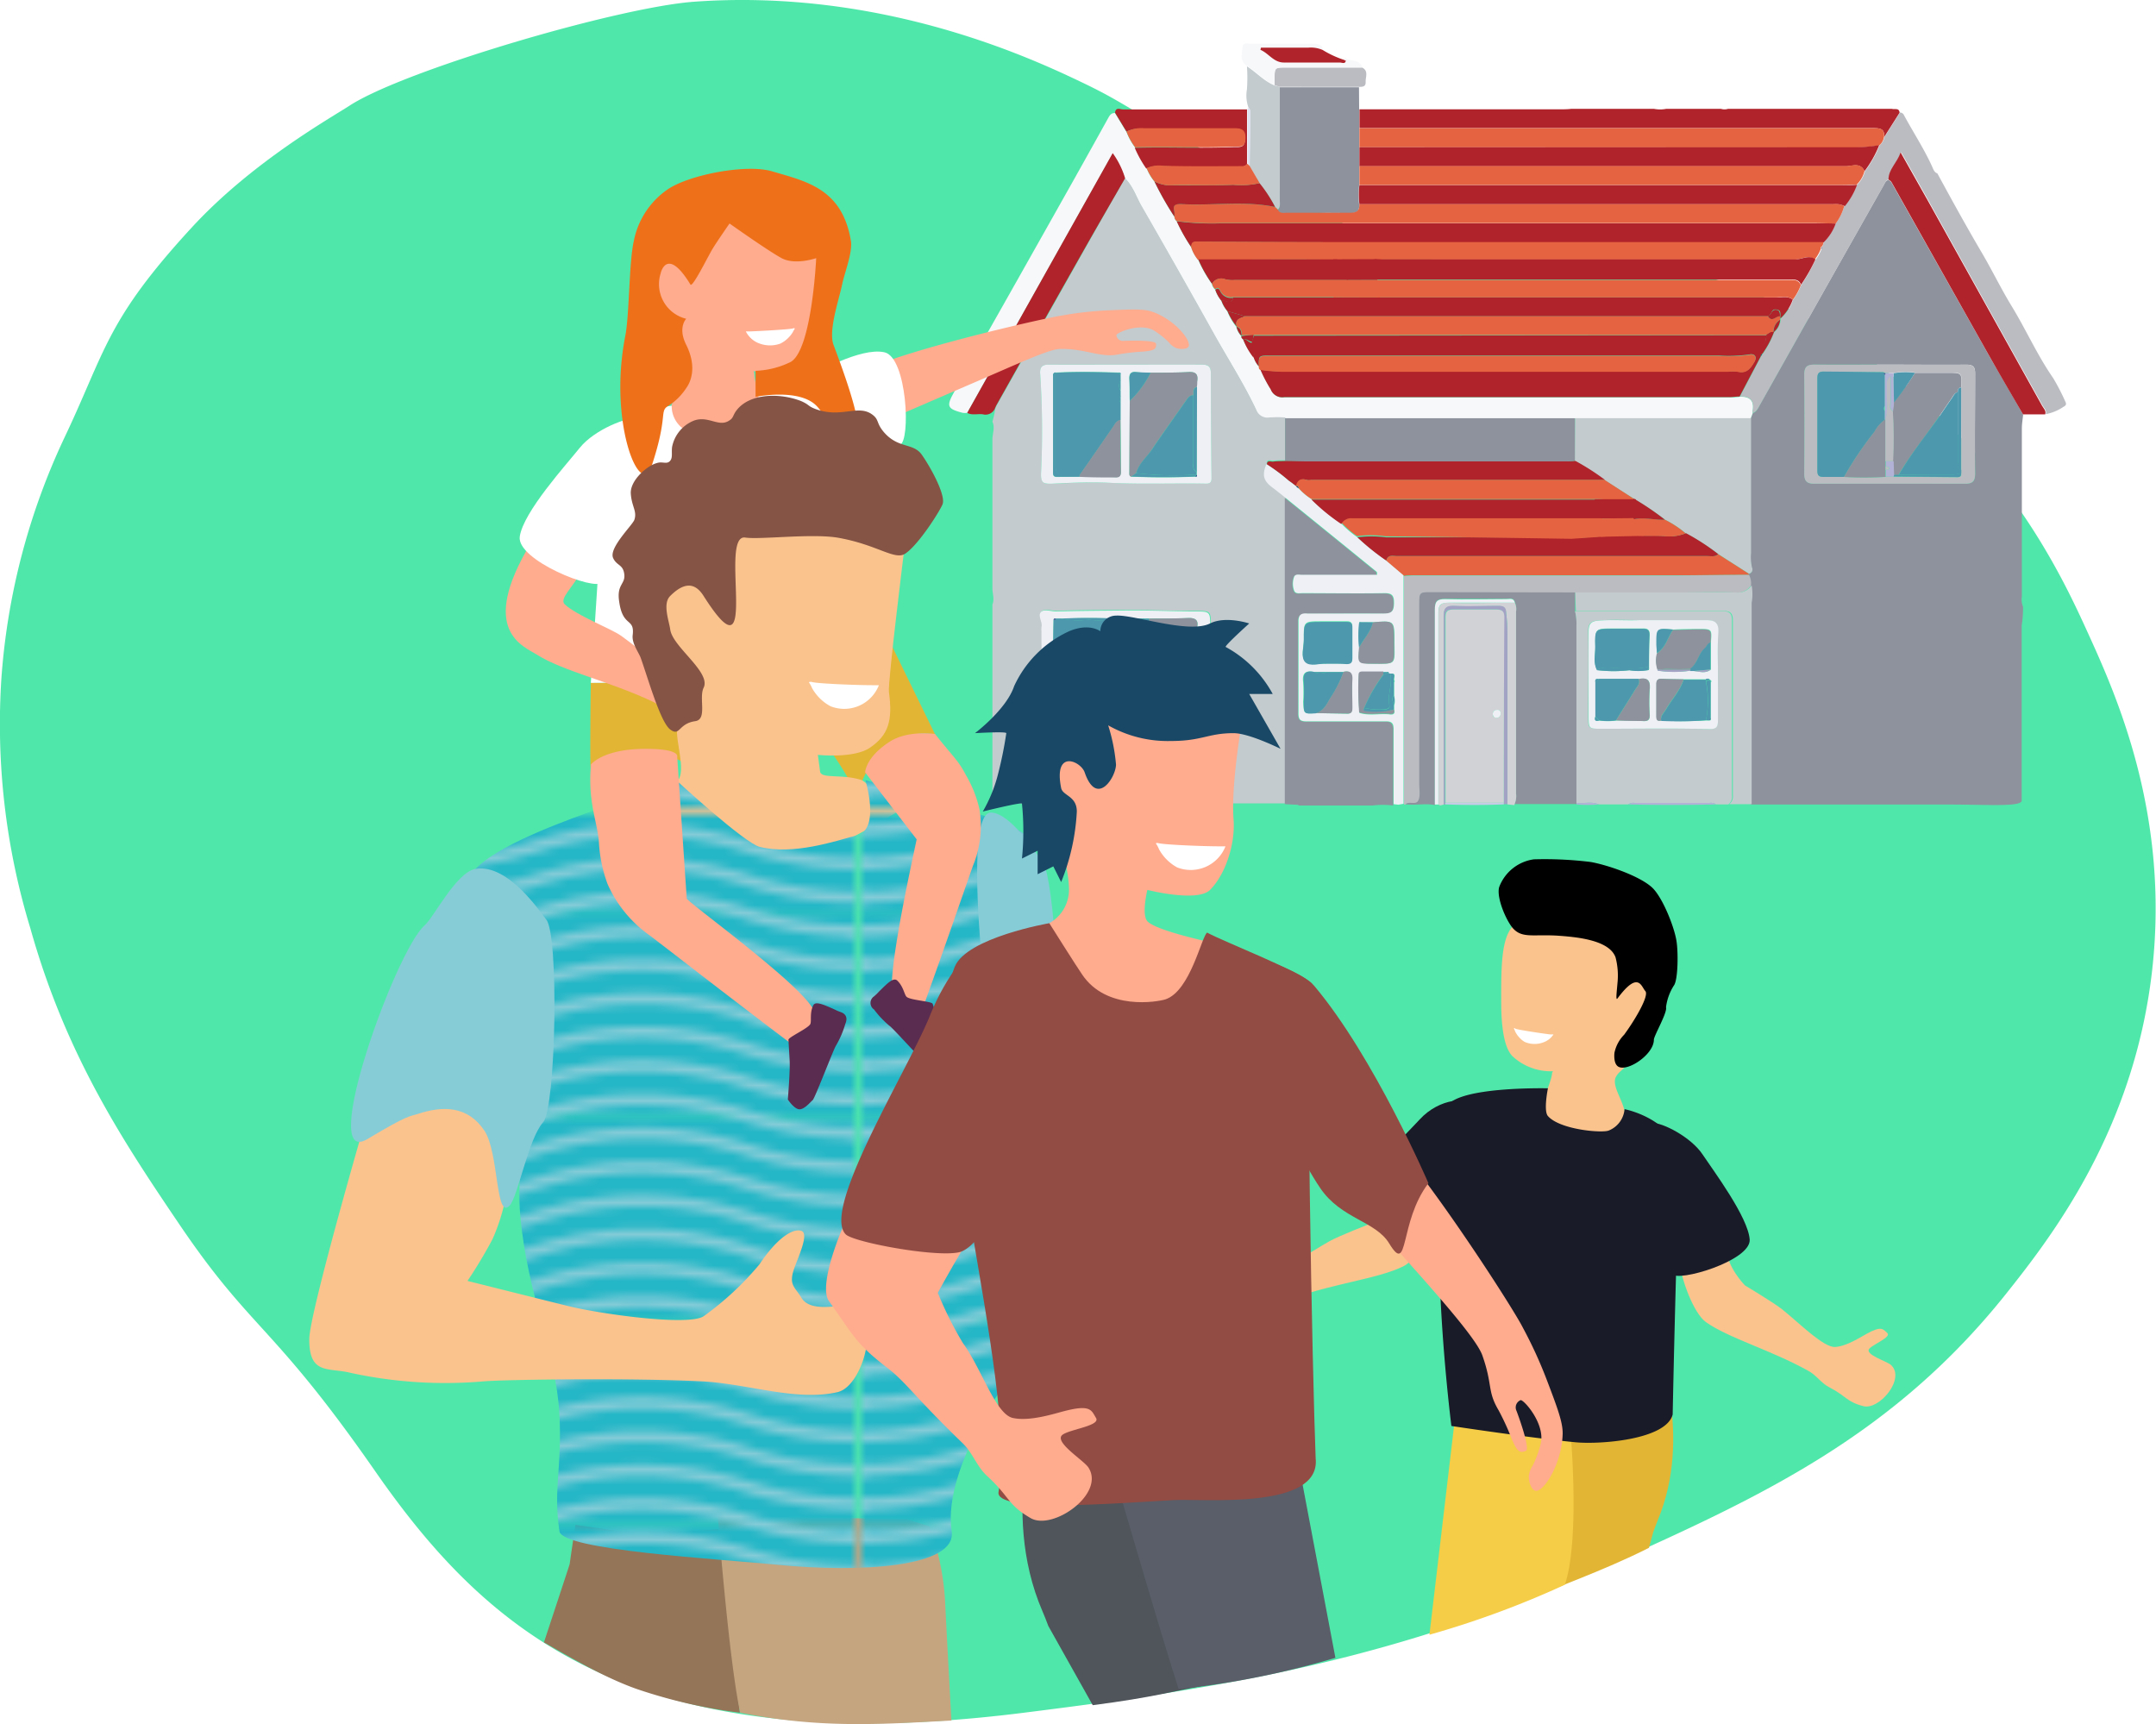 <svg xmlns="http://www.w3.org/2000/svg" viewBox="0 0 275.14 220.01"><defs><pattern id="Couleur_Vagues_lisses" data-name="Couleur Vagues lisses" width="109.13" height="103.21" patternUnits="userSpaceOnUse" viewBox="0 0 109.13 103.22"><path fill="none" d="M0 0h109.13v103.21H0z"/><path class="cls-2" d="M218.25 96.5a46.3 46.3 0 01-13.64-2.13 44.94 44.94 0 00-27.28 0 44.74 44.74 0 01-27.28 0 44.94 44.94 0 00-27.28 0 46.44 46.44 0 01-13.65 2.13"/><path class="cls-2" d="M218.25 100.8a46.71 46.71 0 01-13.64-2.12 44.74 44.74 0 00-27.28 0 44.94 44.94 0 01-27.28 0 44.74 44.74 0 00-27.28 0 46.85 46.85 0 01-13.65 2.12"/><path class="cls-2" d="M218.25 105.1a46.71 46.71 0 01-13.64-2.1 44.74 44.74 0 00-27.28 0 44.94 44.94 0 01-27.28 0 44.74 44.74 0 00-27.28 0 46.85 46.85 0 01-13.65 2.12"/><path class="cls-3" d="M0 90.31h109.13v25.8H0z"/><path class="cls-2" d="M109.12 96.5a46.36 46.36 0 01-13.64-2.13 44.94 44.94 0 00-27.28 0 44.74 44.74 0 01-27.28 0 46.77 46.77 0 00-13.64-2.12 46.77 46.77 0 00-13.64 2.12A46.36 46.36 0 010 96.5"/><path class="cls-2" d="M109.12 100.8a46.77 46.77 0 01-13.64-2.12 44.74 44.74 0 00-27.28 0 46.71 46.71 0 01-13.64 2.12 46.77 46.77 0 01-13.64-2.12 46.36 46.36 0 00-13.64-2.13 46.36 46.36 0 00-13.64 2.13A46.77 46.77 0 010 100.8"/><path class="cls-2" d="M109.12 105.1a46.77 46.77 0 01-13.64-2.1 44.74 44.74 0 00-27.28 0 46.71 46.71 0 01-13.64 2.12A46.77 46.77 0 0140.92 103a46.36 46.36 0 00-13.64-2.13A46.36 46.36 0 0013.64 103 46.77 46.77 0 010 105.1m0-8.6a46.3 46.3 0 01-13.64-2.13 46.77 46.77 0 00-13.64-2.12 46.71 46.71 0 00-13.64 2.12 46.36 46.36 0 01-13.64 2.13 46.3 46.3 0 01-13.64-2.13 46.77 46.77 0 00-13.64-2.12 46.71 46.71 0 00-13.64 2.12 46.43 46.43 0 01-13.64 2.13M0 100.8a46.71 46.71 0 01-13.64-2.12 46.36 46.36 0 00-13.64-2.13 46.3 46.3 0 00-13.64 2.13 46.77 46.77 0 01-13.64 2.12 46.71 46.71 0 01-13.64-2.12 46.36 46.36 0 00-13.64-2.13 46.3 46.3 0 00-13.64 2.13 46.83 46.83 0 01-13.64 2.12M0 105.1a46.71 46.71 0 01-13.64-2.1 46.36 46.36 0 00-13.64-2.13A46.3 46.3 0 00-40.92 103a46.77 46.77 0 01-13.64 2.12A46.71 46.71 0 01-68.2 103a46.36 46.36 0 00-13.64-2.13A46.3 46.3 0 00-95.48 103a46.83 46.83 0 01-13.64 2.12M218.25 83.6a46.3 46.3 0 01-13.64-2.13 44.74 44.74 0 00-27.28 0 44.74 44.74 0 01-27.28 0 44.74 44.74 0 00-27.28 0 46.44 46.44 0 01-13.65 2.13"/><path class="cls-2" d="M218.25 87.9a46.3 46.3 0 01-13.64-2.13 44.94 44.94 0 00-27.28 0 44.74 44.74 0 01-27.28 0 44.94 44.94 0 00-27.28 0 46.44 46.44 0 01-13.65 2.13"/><path class="cls-2" d="M218.25 92.2a46.71 46.71 0 01-13.64-2.12 44.74 44.74 0 00-27.28 0 44.94 44.94 0 01-27.28 0 44.74 44.74 0 00-27.28 0 46.85 46.85 0 01-13.65 2.12m109.13-21.5a46.64 46.64 0 01-13.64-2.13 44.74 44.74 0 00-27.28 0 44.74 44.74 0 01-27.28 0 44.74 44.74 0 00-27.28 0 46.79 46.79 0 01-13.65 2.13"/><path class="cls-2" d="M218.25 75a46.3 46.3 0 01-13.64-2.13 44.74 44.74 0 00-27.28 0 44.74 44.74 0 01-27.28 0 44.74 44.74 0 00-27.28 0A46.44 46.44 0 01109.12 75"/><path class="cls-2" d="M218.25 79.3a46.3 46.3 0 01-13.64-2.13 44.74 44.74 0 00-27.28 0 44.74 44.74 0 01-27.28 0 44.74 44.74 0 00-27.28 0 46.44 46.44 0 01-13.65 2.13"/><path class="cls-3" d="M0 64.51h109.13v25.8H0z"/><path class="cls-2" d="M109.12 83.6a46.36 46.36 0 01-13.64-2.13 44.74 44.74 0 00-27.28 0 44.74 44.74 0 01-27.28 0 46.7 46.7 0 00-13.64-2.13 46.7 46.7 0 00-13.64 2.13A46.36 46.36 0 010 83.6"/><path class="cls-2" d="M109.12 87.9a46.36 46.36 0 01-13.64-2.13 44.94 44.94 0 00-27.28 0 44.74 44.74 0 01-27.28 0 46.77 46.77 0 00-13.64-2.12 46.77 46.77 0 00-13.64 2.12A46.36 46.36 0 010 87.9"/><path class="cls-2" d="M109.12 92.2a46.77 46.77 0 01-13.64-2.12 44.74 44.74 0 00-27.28 0 46.71 46.71 0 01-13.64 2.12 46.77 46.77 0 01-13.64-2.12A46.36 46.36 0 0027.28 88a46.36 46.36 0 00-13.64 2.13A46.77 46.77 0 010 92.2m109.12-21.5a46.7 46.7 0 01-13.64-2.13 44.74 44.74 0 00-27.28 0 46.64 46.64 0 01-13.64 2.13 46.7 46.7 0 01-13.64-2.13 46.7 46.7 0 00-13.64-2.13 46.7 46.7 0 00-13.64 2.13A46.7 46.7 0 010 70.7"/><path class="cls-2" d="M109.12 75a46.36 46.36 0 01-13.64-2.13 44.74 44.74 0 00-27.28 0 44.74 44.74 0 01-27.28 0 46.7 46.7 0 00-13.64-2.13 46.7 46.7 0 00-13.64 2.13A46.36 46.36 0 010 75"/><path class="cls-2" d="M109.12 79.3a46.36 46.36 0 01-13.64-2.13 44.74 44.74 0 00-27.28 0 44.74 44.74 0 01-27.28 0A46.7 46.7 0 0027.28 75a46.7 46.7 0 00-13.64 2.13A46.36 46.36 0 010 79.3m0 4.3a46.3 46.3 0 01-13.64-2.13 46.7 46.7 0 00-13.64-2.13 46.64 46.64 0 00-13.64 2.13 46.36 46.36 0 01-13.64 2.13 46.3 46.3 0 01-13.64-2.13 46.7 46.7 0 00-13.64-2.13 46.64 46.64 0 00-13.64 2.13 46.43 46.43 0 01-13.64 2.13M0 87.9a46.3 46.3 0 01-13.64-2.13 46.77 46.77 0 00-13.64-2.12 46.71 46.71 0 00-13.64 2.12 46.36 46.36 0 01-13.64 2.13 46.3 46.3 0 01-13.64-2.13 46.77 46.77 0 00-13.64-2.12 46.71 46.71 0 00-13.64 2.12 46.43 46.43 0 01-13.64 2.13M0 92.2a46.71 46.71 0 01-13.64-2.12A46.36 46.36 0 00-27.28 88a46.3 46.3 0 00-13.64 2.13 46.77 46.77 0 01-13.64 2.07 46.71 46.71 0 01-13.64-2.12A46.36 46.36 0 00-81.84 88a46.3 46.3 0 00-13.64 2.13 46.83 46.83 0 01-13.64 2.12M0 70.7a46.64 46.64 0 01-13.64-2.13 46.7 46.7 0 00-13.64-2.13 46.64 46.64 0 00-13.64 2.13 46.7 46.7 0 01-13.64 2.13 46.64 46.64 0 01-13.64-2.13 46.7 46.7 0 00-13.64-2.13 46.64 46.64 0 00-13.64 2.13 46.77 46.77 0 01-13.64 2.13M0 75a46.3 46.3 0 01-13.64-2.13 46.7 46.7 0 00-13.64-2.13 46.64 46.64 0 00-13.64 2.13A46.36 46.36 0 01-54.56 75a46.3 46.3 0 01-13.64-2.13 46.7 46.7 0 00-13.64-2.13 46.64 46.64 0 00-13.64 2.13A46.43 46.43 0 01-109.12 75M0 79.3a46.3 46.3 0 01-13.64-2.13A46.7 46.7 0 00-27.28 75a46.64 46.64 0 00-13.64 2.13 46.36 46.36 0 01-13.64 2.17 46.3 46.3 0 01-13.64-2.13A46.7 46.7 0 00-81.84 75a46.64 46.64 0 00-13.64 2.13 46.43 46.43 0 01-13.64 2.13M218.25 57.8a46.64 46.64 0 01-13.64-2.13 44.74 44.74 0 00-27.28 0 44.74 44.74 0 01-27.28 0 44.74 44.74 0 00-27.28 0 46.79 46.79 0 01-13.65 2.13"/><path class="cls-2" d="M218.25 62.1a46.64 46.64 0 01-13.64-2.1 44.74 44.74 0 00-27.28 0 44.74 44.74 0 01-27.28 0 44.74 44.74 0 00-27.28 0 46.79 46.79 0 01-13.65 2.13"/><path class="cls-2" d="M218.25 66.4a46.64 46.64 0 01-13.64-2.13 44.74 44.74 0 00-27.28 0 44.74 44.74 0 01-27.28 0 44.74 44.74 0 00-27.28 0 46.79 46.79 0 01-13.65 2.13m109.13-21.5a46.64 46.64 0 01-13.64-2.13 44.74 44.74 0 00-27.28 0 46.7 46.7 0 01-13.64 2.13 46.64 46.64 0 01-13.64-2.13 44.74 44.74 0 00-27.28 0 46.79 46.79 0 01-13.65 2.13"/><path class="cls-2" d="M218.25 49.2a46.64 46.64 0 01-13.64-2.13 44.74 44.74 0 00-27.28 0 46.7 46.7 0 01-13.64 2.13 46.64 46.64 0 01-13.64-2.13 44.74 44.74 0 00-27.28 0 46.79 46.79 0 01-13.65 2.13"/><path class="cls-2" d="M218.25 53.5a46.64 46.64 0 01-13.64-2.13 44.74 44.74 0 00-27.28 0 44.74 44.74 0 01-27.28 0 44.74 44.74 0 00-27.28 0 46.79 46.79 0 01-13.65 2.13"/><path class="cls-3" d="M0 38.71h109.13v25.8H0z"/><path class="cls-2" d="M109.12 57.8a46.7 46.7 0 01-13.64-2.13 44.74 44.74 0 00-27.28 0 46.64 46.64 0 01-13.64 2.13 46.7 46.7 0 01-13.64-2.13 46.7 46.7 0 00-13.64-2.13 46.7 46.7 0 00-13.64 2.13A46.7 46.7 0 010 57.8"/><path class="cls-2" d="M109.12 62.1A46.7 46.7 0 0195.48 60a44.74 44.74 0 00-27.28 0 46.64 46.64 0 01-13.64 2.1A46.7 46.7 0 0140.92 60a46.7 46.7 0 00-13.64-2.13A46.7 46.7 0 0013.64 60 46.7 46.7 0 010 62.1"/><path class="cls-2" d="M109.12 66.4a46.7 46.7 0 01-13.64-2.13 44.74 44.74 0 00-27.28 0 46.64 46.64 0 01-13.64 2.13 46.7 46.7 0 01-13.64-2.13 46.7 46.7 0 00-13.64-2.13 46.7 46.7 0 00-13.64 2.13A46.7 46.7 0 010 66.4m109.12-21.5a46.7 46.7 0 01-13.64-2.13 44.74 44.74 0 00-27.28 0 46.64 46.64 0 01-13.64 2.13 46.7 46.7 0 01-13.64-2.13 46.36 46.36 0 00-13.64-2.13 46.36 46.36 0 00-13.64 2.13A46.7 46.7 0 010 44.9"/><path class="cls-2" d="M109.12 49.2a46.7 46.7 0 01-13.64-2.13 44.74 44.74 0 00-27.28 0 46.64 46.64 0 01-13.64 2.13 46.7 46.7 0 01-13.64-2.13 46.7 46.7 0 00-13.64-2.13 46.7 46.7 0 00-13.64 2.13A46.7 46.7 0 010 49.2"/><path class="cls-2" d="M109.12 53.5a46.7 46.7 0 01-13.64-2.13 44.74 44.74 0 00-27.28 0 46.64 46.64 0 01-13.64 2.13 46.7 46.7 0 01-13.64-2.13 46.7 46.7 0 00-13.64-2.13 46.7 46.7 0 00-13.64 2.13A46.7 46.7 0 010 53.5m0 4.3a46.64 46.64 0 01-13.64-2.13 46.7 46.7 0 00-13.64-2.13 46.64 46.64 0 00-13.64 2.13 46.7 46.7 0 01-13.64 2.13 46.64 46.64 0 01-13.64-2.13 46.7 46.7 0 00-13.64-2.13 46.64 46.64 0 00-13.64 2.13 46.77 46.77 0 01-13.64 2.13M0 62.1A46.64 46.64 0 01-13.64 60a46.7 46.7 0 00-13.64-2.13A46.64 46.64 0 00-40.92 60a46.7 46.7 0 01-13.64 2.1A46.64 46.64 0 01-68.2 60a46.7 46.7 0 00-13.64-2.13A46.64 46.64 0 00-95.48 60a46.77 46.77 0 01-13.64 2.13M0 66.4a46.64 46.64 0 01-13.64-2.13 46.7 46.7 0 00-13.64-2.13 46.64 46.64 0 00-13.64 2.13 46.7 46.7 0 01-13.64 2.13 46.64 46.64 0 01-13.64-2.13 46.7 46.7 0 00-13.64-2.13 46.64 46.64 0 00-13.64 2.13 46.77 46.77 0 01-13.64 2.13M0 44.9a46.64 46.64 0 01-13.64-2.13 46.36 46.36 0 00-13.64-2.13 46.3 46.3 0 00-13.64 2.13 46.7 46.7 0 01-13.64 2.13 46.64 46.64 0 01-13.64-2.13 46.36 46.36 0 00-13.64-2.13 46.3 46.3 0 00-13.64 2.13 46.77 46.77 0 01-13.64 2.13M0 49.2a46.64 46.64 0 01-13.64-2.13 46.7 46.7 0 00-13.64-2.13 46.64 46.64 0 00-13.64 2.13 46.7 46.7 0 01-13.64 2.13 46.64 46.64 0 01-13.64-2.13 46.7 46.7 0 00-13.64-2.13 46.64 46.64 0 00-13.64 2.13 46.77 46.77 0 01-13.64 2.13M0 53.5a46.64 46.64 0 01-13.64-2.13 46.7 46.7 0 00-13.64-2.13 46.64 46.64 0 00-13.64 2.13 46.7 46.7 0 01-13.64 2.13 46.64 46.64 0 01-13.64-2.13 46.7 46.7 0 00-13.64-2.13 46.64 46.64 0 00-13.64 2.13 46.77 46.77 0 01-13.64 2.13M218.25 32a46.71 46.71 0 01-13.64-2.12 44.74 44.74 0 00-27.28 0A46.77 46.77 0 01163.69 32a46.71 46.71 0 01-13.64-2.12 44.74 44.74 0 00-27.28 0A46.85 46.85 0 01109.12 32"/><path class="cls-2" d="M218.25 36.29a46.71 46.71 0 01-13.64-2.12 44.74 44.74 0 00-27.28 0 46.77 46.77 0 01-13.64 2.12 46.71 46.71 0 01-13.64-2.12 44.74 44.74 0 00-27.28 0 46.85 46.85 0 01-13.65 2.12"/><path class="cls-2" d="M218.25 40.6a46.64 46.64 0 01-13.64-2.13 44.74 44.74 0 00-27.28 0 46.7 46.7 0 01-13.64 2.13 46.64 46.64 0 01-13.64-2.13 44.74 44.74 0 00-27.28 0 46.79 46.79 0 01-13.65 2.13m109.13-21.51A46.3 46.3 0 01204.61 17a44.94 44.94 0 00-27.28 0 46.36 46.36 0 01-13.64 2.13A46.3 46.3 0 01150.05 17a44.94 44.94 0 00-27.28 0 46.44 46.44 0 01-13.65 2.13"/><path class="cls-2" d="M218.25 23.39a46.3 46.3 0 01-13.64-2.13 44.94 44.94 0 00-27.28 0 46.36 46.36 0 01-13.64 2.13 46.3 46.3 0 01-13.64-2.13 44.94 44.94 0 00-27.28 0 46.44 46.44 0 01-13.65 2.13"/><path class="cls-2" d="M218.25 27.69a46.71 46.71 0 01-13.64-2.12 44.74 44.74 0 00-27.28 0 46.77 46.77 0 01-13.64 2.12 46.71 46.71 0 01-13.64-2.12 44.74 44.74 0 00-27.28 0 46.85 46.85 0 01-13.65 2.12"/><path class="cls-3" d="M0 12.9h109.13v25.8H0z"/><path class="cls-2" d="M109.12 32a46.77 46.77 0 01-13.64-2.12 44.74 44.74 0 00-27.28 0A46.71 46.71 0 0154.56 32a46.77 46.77 0 01-13.64-2.12 46.36 46.36 0 00-13.64-2.13 46.36 46.36 0 00-13.64 2.13A46.77 46.77 0 010 32"/><path class="cls-2" d="M109.12 36.29a46.77 46.77 0 01-13.64-2.12 44.74 44.74 0 00-27.28 0 46.71 46.71 0 01-13.64 2.12 46.77 46.77 0 01-13.64-2.12A46.36 46.36 0 0027.28 32a46.36 46.36 0 00-13.64 2.13A46.77 46.77 0 010 36.29"/><path class="cls-2" d="M109.12 40.6a46.7 46.7 0 01-13.64-2.13 44.74 44.74 0 00-27.28 0 46.64 46.64 0 01-13.64 2.13 46.7 46.7 0 01-13.64-2.13 46.36 46.36 0 00-13.64-2.13 46.36 46.36 0 00-13.64 2.13A46.7 46.7 0 010 40.6m109.12-21.51A46.36 46.36 0 0195.48 17a44.94 44.94 0 00-27.28 0 46.3 46.3 0 01-13.64 2.13A46.36 46.36 0 0140.92 17a46.77 46.77 0 00-13.64-2.12A46.77 46.77 0 0013.64 17 46.36 46.36 0 010 19.09"/><path class="cls-2" d="M109.12 23.39a46.36 46.36 0 01-13.64-2.13 44.94 44.94 0 00-27.28 0 46.3 46.3 0 01-13.64 2.13 46.36 46.36 0 01-13.64-2.13 46.77 46.77 0 00-13.64-2.12 46.77 46.77 0 00-13.64 2.12A46.36 46.36 0 010 23.39"/><path class="cls-2" d="M109.12 27.69a46.77 46.77 0 01-13.64-2.12 44.74 44.74 0 00-27.28 0 46.71 46.71 0 01-13.64 2.12 46.77 46.77 0 01-13.64-2.12 46.36 46.36 0 00-13.64-2.13 46.36 46.36 0 00-13.64 2.13A46.77 46.77 0 010 27.69M0 32a46.71 46.71 0 01-13.64-2.12 46.36 46.36 0 00-13.64-2.13 46.3 46.3 0 00-13.64 2.13A46.77 46.77 0 01-54.56 32a46.71 46.71 0 01-13.64-2.13 46.36 46.36 0 00-13.64-2.13 46.3 46.3 0 00-13.64 2.13A46.83 46.83 0 01-109.12 32M0 36.29a46.71 46.71 0 01-13.64-2.12A46.36 46.36 0 00-27.28 32a46.3 46.3 0 00-13.64 2.13 46.77 46.77 0 01-13.64 2.12 46.71 46.71 0 01-13.64-2.08A46.36 46.36 0 00-81.84 32a46.3 46.3 0 00-13.64 2.13 46.83 46.83 0 01-13.64 2.12M0 40.6a46.64 46.64 0 01-13.64-2.13 46.36 46.36 0 00-13.64-2.13 46.3 46.3 0 00-13.64 2.13 46.7 46.7 0 01-13.64 2.13 46.64 46.64 0 01-13.64-2.13 46.36 46.36 0 00-13.64-2.13 46.3 46.3 0 00-13.64 2.13 46.77 46.77 0 01-13.64 2.13M0 19.09A46.3 46.3 0 01-13.64 17a46.77 46.77 0 00-13.64-2.12A46.71 46.71 0 00-40.92 17a46.36 46.36 0 01-13.64 2.13A46.3 46.3 0 01-68.2 17a46.77 46.77 0 00-13.64-2.12A46.71 46.71 0 00-95.48 17a46.43 46.43 0 01-13.64 2.13M0 23.39a46.3 46.3 0 01-13.64-2.13 46.77 46.77 0 00-13.64-2.12 46.71 46.71 0 00-13.64 2.12 46.36 46.36 0 01-13.64 2.13 46.3 46.3 0 01-13.64-2.13 46.77 46.77 0 00-13.64-2.12 46.71 46.71 0 00-13.64 2.12 46.43 46.43 0 01-13.64 2.13M0 27.69a46.71 46.71 0 01-13.64-2.12 46.36 46.36 0 00-13.64-2.13 46.3 46.3 0 00-13.64 2.13 46.77 46.77 0 01-13.64 2.12 46.71 46.71 0 01-13.64-2.12 46.36 46.36 0 00-13.64-2.13 46.3 46.3 0 00-13.64 2.13 46.83 46.83 0 01-13.64 2.12m327.37-21.5a46.64 46.64 0 01-13.64-2.13 44.74 44.74 0 00-27.28 0 46.36 46.36 0 01-13.64 2.13 46.64 46.64 0 01-13.64-2.13 44.74 44.74 0 00-27.28 0 46.79 46.79 0 01-13.65 2.13"/><path class="cls-2" d="M218.25 10.49a46.3 46.3 0 01-13.64-2.13 44.94 44.94 0 00-27.28 0 46.36 46.36 0 01-13.64 2.13 46.3 46.3 0 01-13.64-2.13 44.94 44.94 0 00-27.28 0 46.44 46.44 0 01-13.65 2.13"/><path class="cls-2" d="M218.25 14.79a46.3 46.3 0 01-13.64-2.13 44.94 44.94 0 00-27.28 0 46.36 46.36 0 01-13.64 2.13 46.3 46.3 0 01-13.64-2.13 44.94 44.94 0 00-27.28 0 46.44 46.44 0 01-13.65 2.13m109.13-12.9a46.64 46.64 0 01-13.64-2.13 44.74 44.74 0 00-27.28 0 46.7 46.7 0 01-13.64 2.13 46.64 46.64 0 01-13.64-2.13 44.74 44.74 0 00-27.28 0 46.79 46.79 0 01-13.65 2.13"/><path class="cls-3" d="M0-12.9h109.13v25.8H0z"/><path class="cls-2" d="M109.12 6.19a46.7 46.7 0 01-13.64-2.13 44.74 44.74 0 00-27.28 0 46.3 46.3 0 01-13.64 2.13 46.7 46.7 0 01-13.64-2.13 46.7 46.7 0 00-13.64-2.13 46.7 46.7 0 00-13.64 2.13A46.7 46.7 0 010 6.19"/><path class="cls-2" d="M109.12 10.49a46.36 46.36 0 01-13.64-2.13 44.94 44.94 0 00-27.28 0 46.3 46.3 0 01-13.64 2.13 46.36 46.36 0 01-13.64-2.13 46.77 46.77 0 00-13.64-2.12 46.77 46.77 0 00-13.64 2.12A46.36 46.36 0 010 10.49"/><path class="cls-2" d="M109.12 14.79a46.36 46.36 0 01-13.64-2.13 44.94 44.94 0 00-27.28 0 46.3 46.3 0 01-13.64 2.13 46.36 46.36 0 01-13.64-2.13 46.77 46.77 0 00-13.64-2.12 46.77 46.77 0 00-13.64 2.12A46.36 46.36 0 010 14.79m109.12-12.9A46.7 46.7 0 0195.48-.24a44.74 44.74 0 00-27.28 0 46.64 46.64 0 01-13.64 2.13A46.7 46.7 0 0140.92-.24a46.7 46.7 0 00-13.64-2.13A46.7 46.7 0 0013.64-.24 46.7 46.7 0 010 1.89m0 4.3a46.64 46.64 0 01-13.64-2.13 46.7 46.7 0 00-13.64-2.13 46.64 46.64 0 00-13.64 2.13 46.36 46.36 0 01-13.64 2.13A46.64 46.64 0 01-68.2 4.06a46.7 46.7 0 00-13.64-2.13 46.64 46.64 0 00-13.64 2.13 46.77 46.77 0 01-13.64 2.13M0 10.49a46.3 46.3 0 01-13.64-2.13 46.77 46.77 0 00-13.64-2.12 46.71 46.71 0 00-13.64 2.12 46.36 46.36 0 01-13.64 2.13A46.3 46.3 0 01-68.2 8.36a46.77 46.77 0 00-13.64-2.12 46.71 46.71 0 00-13.64 2.12 46.43 46.43 0 01-13.64 2.13M0 14.79a46.3 46.3 0 01-13.64-2.13 46.77 46.77 0 00-13.64-2.12 46.71 46.71 0 00-13.64 2.12 46.36 46.36 0 01-13.64 2.13 46.3 46.3 0 01-13.64-2.13 46.77 46.77 0 00-13.64-2.12 46.71 46.71 0 00-13.64 2.12 46.43 46.43 0 01-13.64 2.13M0 1.89A46.64 46.64 0 01-13.64-.24a46.7 46.7 0 00-13.64-2.13A46.64 46.64 0 00-40.92-.24a46.7 46.7 0 01-13.64 2.13A46.64 46.64 0 01-68.2-.24a46.7 46.7 0 00-13.64-2.13A46.64 46.64 0 00-95.48-.24a46.77 46.77 0 01-13.64 2.13"/></pattern><style>.cls-2{fill:none;stroke:#84ccd8;stroke-linecap:square;stroke-width:1.5px}.cls-3{fill:#24b7c7}.cls-5{fill:#8d929d}.cls-6{fill:#f7f8fa}.cls-7{fill:#c3cbce}.cls-8{fill:#babcc1}.cls-9{fill:#e56340}.cls-10{fill:#b0232a}.cls-12{fill:#a3a2c5}.cls-13{fill:#eff0f6}.cls-14{fill:#d1d2d5}.cls-15{fill:#b2b1d6}.cls-16{fill:#292962}.cls-17{fill:#4d98ad}.cls-18{fill:#55539d}.cls-21{fill:#e2b534}.cls-23{fill:#fac38e}.cls-24{fill:#191b28}.cls-25{fill:#fff}.cls-26{fill:#86ccd7}.cls-27{fill:#ffab8e}.cls-37{fill:#934c44}</style></defs><g id="Calque_2" data-name="Calque 2"><g id="Calque_1-2" data-name="Calque 1"><path d="M44.64 13.46C42.29 15 32.21 20.63 24.5 29c-11 11.94-11 15.76-16.31 26.92a86.29 86.29 0 00-8 30.46 89.3 89.3 0 003.68 32.07c4.57 16.3 11.94 27.34 19.16 38 9.15 13.47 11.8 12.53 24.84 31.28 14.51 20.87 33.33 37 82.51 30.87 26.06-3.27 47.53-6.58 75.37-19.1 19.11-8.58 35.87-16.35 50.27-34.41 5.73-7.2 16.29-20.8 18.62-41.2 2.3-20.09-4.69-35.43-8.24-43.23-3.31-7.28-10.3-22.14-26.51-33.89C234.82 43 225.42 36.21 211.83 34c-13.21-2.15-16.68 2.27-29.72-1.08-4.79-1.23-10.8-4.38-22.62-10.62-15.83-8.34-15.18-8.81-21.44-11.8-6.67-3.19-25.68-12-49.48-10.28-9.72.71-36.91 8.71-43.93 13.24z" fill="#06df86" opacity=".7"/><path class="cls-5" d="M248.78 102.67h-25.37V76.99a6.54 6.54 0 000-2.25 2.37 2.37 0 00-.27-1.36.17.17 0 010-.14.53.53 0 00.41-.75 6.06 6.06 0 01-.13-1.85V53.4l.25-.66c.55-.19.71-.71.95-1.14l8.8-15.65 6.95-12.3c.16-.29.28-.6.64-.7.13.12.3.21.38.36l12.35 21.91c1.46 2.57 3 5.13 4.44 7.69-.05.59-.16 1.17-.16 1.75v21.46a2.41 2.41 0 00.15 1.3 13.84 13.84 0 01-.17 2.4v22.34c0 .84-4.39.51-9.22.51zm-7.63-56.14h-9.57c-1 0-1.33.31-1.32 1.32q.06 6.27 0 12.54c0 1 .29 1.34 1.31 1.34q9.57-.06 19.13 0c1 0 1.37-.24 1.36-1.3-.06-4.25 0-8.5 0-12.75 0-.85-.23-1.15-1.12-1.14-3.27.02-6.53 0-9.79-.01z"/><path class="cls-6" d="M123.44 52.69a3.39 3.39 0 01-.55 0c-2-.51-2.14-.84-1.18-2.56 2.71-4.85 5.47-9.69 8.2-14.54q3.61-6.4 7.22-12.82 2.18-3.89 4.33-7.77c.2-.35.41-.61.84-.57l1.46 2.41a8.17 8.17 0 001.11 2 14.56 14.56 0 001.47 2.65 6.42 6.42 0 001 1.7 40.31 40.31 0 002.54 4.48.74.74 0 00.29.56 23 23 0 001.83 3.28 4.89 4.89 0 00.89 1.59 16.71 16.71 0 001.76 3.11 1.32 1.32 0 00.42.75 4.36 4.36 0 00.77 1.38 4.16 4.16 0 00.78 1.37 7.76 7.76 0 001.15 2 2.48 2.48 0 00.61 1.14.4.4 0 00.23.4 9 9 0 001.39 2.34 3 3 0 00.68 1.21.39.39 0 00.21.4 18.13 18.13 0 001.31 2.51 1.58 1.58 0 001.71 1h56.82c.44 0 .87 0 1.31-.08 1.25-.05 1.85.49 1.63 1.79a1.1 1.1 0 000 .31c-.08.22-.16.44-.25.66h-59.4a16.2 16.2 0 00-2 0 1.53 1.53 0 01-1.71-1c-1.62-3.47-3.71-6.69-5.56-10q-4.45-8-9.07-16c-.68-1.19-1.07-2.56-2.1-3.53a10.74 10.74 0 00-1.62-3.2z"/><path class="cls-7" d="M201 53.36h22.46V70.6a6.06 6.06 0 00.13 1.85.53.53 0 01-.41.75l-3.89-2.49a28.71 28.71 0 00-4.16-2.65 13.25 13.25 0 00-2.64-1.74 40.47 40.47 0 00-4-2.69l-1.33-.84-2.39-1.53a30.7 30.7 0 00-3.8-2.44z"/><path class="cls-8" d="M223.68 52.7a1.1 1.1 0 010-.31c.22-1.3-.38-1.84-1.63-1.79l2.72-5.18.14-.19a12.22 12.22 0 001.49-2.81 2.29 2.29 0 00.84-1.6.12.12 0 000-.15 6 6 0 001.59-2.42 7.46 7.46 0 001-1.83 22 22 0 001.84-3.24 5 5 0 00.78-1.39v-.23a.86.86 0 00.25-.61 6.27 6.27 0 001.54-2.41 6.46 6.46 0 001.1-2.21 9.68 9.68 0 001.66-2.75 3.71 3.71 0 001-1.73 14.2 14.2 0 001.88-3.33 1.67 1.67 0 00.59-1l2-3.16a.55.55 0 01.51.34c1.19 2.21 2.58 4.31 3.61 6.6.15.34.26.69.65.83 1.84 3.39 3.7 6.77 5.66 10.1 1.33 2.26 2.47 4.63 3.84 6.87 1.83 3 3.26 6.25 5.28 9.15a28.45 28.45 0 011.55 3c.21.4 0 .53-.29.7a5.93 5.93 0 01-2.21.9c.15-.46-.2-.76-.39-1.09q-7.26-13-14.54-26.1c-1.12-2-2.25-4-3.52-6.24-.48 1.37-1.51 2.16-1.55 3.46-.36.1-.48.41-.64.7l-6.95 12.3-8.8 15.65c-.29.47-.45.98-1 1.17zm-.49 20.64a2.37 2.37 0 01.27 1.36 2.06 2.06 0 01-2 .91c-2.44-.06-4.89 0-7.33 0h-31.41c-1.56 0-1.56 0-1.56 1.62v22.86c0 .72.23 1.52-.15 2.15s-1.14 0-1.61.43h-.23V73.52c.44 0 .88-.07 1.31-.07h33.63c3.01-.04 6.04-.09 9.08-.11z"/><path class="cls-7" d="M201 75.6h20.54a2.06 2.06 0 002-.91 6.54 6.54 0 010 2.25v25.68h-2.85a1.24 1.24 0 00.45-1.17V79.16c0-.83-.25-1.19-1.13-1.19h-18.89z"/><path class="cls-9" d="M223.19 73.34c-3 0-6.07.07-9.11.07h-33.63c-.43 0-.87 0-1.31.07l-2.24-1.9c.19-.87.89-.61 1.42-.61h39.59c.46 0 1 .14 1.36-.25l3.89 2.49a.17.17 0 00.03.13z"/><path class="cls-10" d="M241 22.91c0-1.3 1.07-2.09 1.55-3.46 1.27 2.25 2.4 4.24 3.52 6.24q7.28 13.05 14.54 26.1c.19.33.54.63.39 1.09h-2.83c-1.48-2.56-3-5.12-4.44-7.69L241.4 23.27c-.08-.15-.25-.27-.4-.36z"/><path class="cls-8" d="M241.15 46.54h9.78c.89 0 1.13.29 1.12 1.14 0 4.25-.05 8.5 0 12.75 0 1.06-.38 1.3-1.36 1.3h-19.13c-1 0-1.32-.34-1.31-1.34q.06-6.27 0-12.54c0-1 .31-1.34 1.32-1.32 3.2.04 6.43 0 9.58.01zm.51 14.29l8 .07c.33 0 .69 0 .62-.5v-11c.12-1.85.12-1.86-1.72-1.85h-4.15a8.81 8.81 0 00-2.76.05h-1l-.28-.1c-2.56 0-5.12 0-7.68-.08-.58 0-.75.27-.75.81V60.1c0 .57.21.78.77.76h2.64a44.29 44.29 0 005.28 0z"/><path class="cls-7" d="M143.58 22.74c1 1 1.42 2.34 2.1 3.53q4.6 8 9.07 16c1.85 3.35 3.94 6.57 5.56 10a1.53 1.53 0 001.71 1 16.2 16.2 0 012 0v5.46c-.53 0-1.06 0-1.58.06-.29 0-.77-.24-.79.37-.57 1.36-.38 2.13.69 2.93.58.44 1.15.9 1.72 1.35v39.08h-36.53c-.26-.23-.58-.17-.88-.19V77.14c.28-.69 0-1.37 0-2.06v-19c0-.75.35-1.5 0-2.27a12 12 0 00.36-1.66 4.31 4.31 0 01.22-.49q5.54-9.81 11.06-19.62c1.71-3.04 3.5-6.19 5.29-9.3zm.09 23.79h-9.78c-.94 0-1.23.35-1.14 1.26a110.86 110.86 0 01.1 12.63c0 1.22.32 1.34 1.29 1.31 2.47-.08 5-.25 7.42-.12 4.11.21 8.21 0 12.31.11.44 0 .74-.08.74-.68q-.09-6.66-.08-13.31c0-.89-.24-1.22-1.18-1.2-3.22.03-6.45 0-9.68 0zM143.5 93h9.8c1 0 1.24-.33 1.23-1.27-.05-3.92 0-7.85 0-11.78 0-2 0-2-1.94-2h-.66c-2.82 0-5.64-.14-8.45-.12s-5.72 0-8.57.12c-.65 0-1.47-.25-1.91 0-.63.44.13 1.29 0 2a2.53 2.53 0 000 .55v11.34c0 1 .46 1.25 1.25 1.19 3.2-.19 6.5.06 9.25-.03z"/><path class="cls-10" d="M242.42 14.38l-2 3.16c.16-1.14-.53-1.19-1.4-1.19h-65.53v-2.4H199c.5 0 1 0 1.52-.06h10.56a4 4 0 001.55 0h7a1.5 1.5 0 00.89 0h20.91c.39.11.93-.16.99.49z"/><path class="cls-5" d="M173.45 14v9.67a10.79 10.79 0 000 2.41c.07.91-.35 1.14-1.24 1.12-2.68-.06-5.35 0-8 0-.43 0-.91.13-1.15-.41.37-.35.25-.82.25-1.24V11.14h10.12z"/><path class="cls-10" d="M143.58 22.74c-1.79 3.11-3.59 6.21-5.35 9.32q-5.55 9.81-11.06 19.62a4.31 4.31 0 00-.22.49 1.31 1.31 0 01-1.52.7c-.66-.09-1.35.16-2-.18L142 19.54a10.74 10.74 0 011.58 3.2zm.18-5.94l-1.46-2.41c.07-.76.66-.43 1-.43h15.84v7a.82.82 0 01-.68.3c-3.37 0-6.74.05-10.1-.05a3.86 3.86 0 00-2.08.3 14.56 14.56 0 01-1.47-2.65c4.21-.12 8.42.09 12.63-.09.84 0 1.4.1 1.44-1s-.41-1.36-1.42-1.35h-11.54a4.15 4.15 0 00-2.16.38z"/><path class="cls-7" d="M163.32 11.08v14.41c0 .42.12.89-.25 1.24l-.34-.32a18 18 0 00-2-3l-1.26-2.19q0-3.11.08-6.2c0-.42.12-.88-.21-1.25a4.6 4.6 0 01-.21-2.38 20.33 20.33 0 000-2.92c1.2.76 2.16 1.87 3.51 2.43z"/><path class="cls-8" d="M163.32 11.08l-.67-.22v-.77c0-1.47 0-1.47 1.52-1.47h9.66c.87.44.41 1.22.45 1.84s-.41.62-.85.63z"/><path class="cls-6" d="M173.84 8.61h-9.66c-1.51 0-1.51 0-1.52 1.47v.77c-1.35-.56-2.31-1.67-3.51-2.43-1-.63-.65-1.63-.57-2.49.05-.53.65-.35 1-.35h8.35c.45.1.9.19.86.81a3.79 3.79 0 00-1.82-.3h-6.06l-.07.28c1.06.44 1.68 1.61 3 1.62h7.14c.25 0 .71.26.75-.31l.15-.15c.71.29 1.66.09 1.96 1.08z"/><path d="M159.36 13.73c.33.37.21.83.21 1.25q0 3.09-.08 6.2l-.29-.28v-7z" fill="#dfe1f0"/><path class="cls-6" d="M171.61 7.67c0-.13 0-.26.07-.38l.21.28-.15.15c-.06.03-.1.01-.13-.05z"/><path class="cls-12" d="M127.43 102.65h-.88v-.2c.3.03.62-.03.88.2z"/><path class="cls-10" d="M224.73 45.42L222 50.6c-.44 0-.87.08-1.31.08h-56.82a1.58 1.58 0 01-1.71-1 18.13 18.13 0 01-1.31-2.51 23.83 23.83 0 003.69.23h56a5.33 5.33 0 011.2 0c1.17.31 1.7-.47 2.16-1.26.37-.63 0-1.06-.66-.91a18.57 18.57 0 01-3.94.14h-57.2c-1.48 0-1.48 0-1.45 1.38a3 3 0 01-.68-1.21c.11-.67.28-1.13 1.13-.66.31.18.79 0 1.19 0h57.79a13.54 13.54 0 003.78-.35c1.13-.31 1.55-.79 1.55-1.85.31-.15.54-.48 1-.36a12.22 12.22 0 01-1.49 2.81c-.16.12-.26.14-.19.29z"/><path class="cls-5" d="M164 58.83v-5.46h36.98v5.46c-.4 0-.8.06-1.2.06h-33c-.91-.01-1.86-.04-2.78-.06z"/><path class="cls-10" d="M234.27 28.52a6.27 6.27 0 01-1.54 2.41h-56.24q-11.88 0-23.76-.07c-.64 0-.64.29-.7.69a23 23 0 01-1.87-3.32 34.52 34.52 0 005.66.27h75.76c.9-.03 1.79 0 2.69.02z"/><path class="cls-9" d="M234.27 28.52c-.9 0-1.79-.05-2.69-.05h-75.76a34.52 34.52 0 01-5.66-.27.74.74 0 01-.29-.56 2.42 2.42 0 000-.66c-.23-.76.08-1 .8-.93 4 .24 8.06-.46 12.06.37l.34.32c.24.54.72.41 1.15.41h8c.89 0 1.31-.21 1.24-1.12h60.29a2.83 2.83 0 011.6.26 6.46 6.46 0 01-1.08 2.23zM152 31.51c.06-.4.06-.7.7-.69q11.88.08 23.76.07h56.24a.86.86 0 01-.25.61s-.08 0-.08.06a1.22 1.22 0 000 .17 5 5 0 01-.78 1.39c-.83-.66-1.7 0-2.54 0h-52.66l-1.48.22-2.15-.2h-2.23c-5.89-.06-11.78 0-17.67 0a4.89 4.89 0 01-.86-1.63z"/><path class="cls-10" d="M228.79 38.23a6 6 0 01-1.59 2.42v-.28c0-.35.1-.76-.42-.86s-.59.13-.76.45a2.18 2.18 0 01-.35.4h-66.76l-2.26-.65a4.16 4.16 0 01-.78-1.37c.5-.15 1.25.7 1.51-.39h69.18c.74.05 1.54-.25 2.23.28zm-3.38 4.55c0 1.06-.42 1.54-1.55 1.85a13.54 13.54 0 01-3.78.35h-57.79c-.4 0-.88.13-1.19 0-.85-.47-1 0-1.13.66a9 9 0 01-1.33-2.35c.44-.08.65.4 1.09.46.1-.31.19-.61.29-.91z"/><path class="cls-9" d="M160.65 46.8c0-1.38 0-1.38 1.45-1.38h57.2a18.57 18.57 0 003.94-.14c.69-.15 1 .28.66.91-.46.79-1 1.57-2.16 1.26a5.33 5.33 0 00-1.2 0h-56a23.83 23.83 0 01-3.69-.23.39.39 0 01-.2-.42z"/><path class="cls-10" d="M152.92 33.1h17.67c.75 0 2.09 2.37 1.34 2.64h-14.36a3.89 3.89 0 01-1.19-.09 1.34 1.34 0 00-1.7.57 16.71 16.71 0 01-1.76-3.12z"/><path class="cls-9" d="M154.68 36.21a1.34 1.34 0 011.7-.57 3.89 3.89 0 001.19.09h14.36c-.14.63-1.07 2.17-1.49 2.17h-13.06a1.48 1.48 0 01-1.64-.79c-.1-.21-.28-.59-.64-.2a1.32 1.32 0 01-.42-.7zM143.76 16.8a4.15 4.15 0 012.22-.44h11.54c1 0 1.47.25 1.42 1.35s-.6 1-1.44 1c-4.21.18-8.42 0-12.63.09a8.17 8.17 0 01-1.11-2z"/><path class="cls-10" d="M162.72 26.41c-4-.83-8-.13-12.06-.37-.72 0-1 .17-.8.93a2.42 2.42 0 010 .66 40.31 40.31 0 01-2.54-4.48 4.86 4.86 0 001.75.5c2.76 0 5.53.06 8.29-.07a10.67 10.67 0 003.38-.21 18 18 0 011.98 3.04z"/><path class="cls-9" d="M160.75 23.37a10.67 10.67 0 01-3.38.21c-2.76.13-5.53 0-8.29.07a4.86 4.86 0 01-1.75-.5 6.42 6.42 0 01-1-1.7 3.86 3.86 0 012.08-.3c3.36.1 6.73.05 10.1.05a.82.82 0 00.68-.3l.29.28z"/><path class="cls-10" d="M155.1 37c.36-.39.54 0 .64.2a1.48 1.48 0 001.64.79c-.26 1.09-1 .24-1.51.39a4.36 4.36 0 01-.77-1.38zm1.55 2.71l2.26.65c-.58.25-1.36.35-1.08 1.31a7.76 7.76 0 01-1.18-1.96zm3.35 2.98l-.16.93c-.45 0-.72-.44-1.15-.3a.4.4 0 01-.27-.37l.06-.07zm-1.59.15a2.48 2.48 0 01-.61-1.14c.56.16.61.63.65 1.1zm60.86 27.87c-.4.39-.9.25-1.36.25h-39.59c-.53 0-1.23-.26-1.42.61a29.91 29.91 0 01-3.71-3 14.17 14.17 0 013.68 0h23.72a19.88 19.88 0 004.41-.27c1.24.23 2.48-.26 3.72 0 1.23.12 2.46 0 3.68.1a5.69 5.69 0 002.76-.36 28.71 28.71 0 014.11 2.67zM164 58.83c.95 0 1.9.05 2.85.05h33c.4 0 .8 0 1.2-.06a30.7 30.7 0 013.8 2.44h-37.5a1.68 1.68 0 01-.55 0c-.78-.27-1.17.1-1.36.82-.31-.23-.61-.48-.93-.69a23.11 23.11 0 00-2.83-2.11c0-.61.5-.34.79-.37.44-.07.97-.06 1.53-.08z"/><path class="cls-9" d="M165.36 62.06c.19-.72.58-1.09 1.36-.82a1.68 1.68 0 00.55 0h37.5l4.12 2.66s-4.8-.21-5.19-.21h-36.34a7.46 7.46 0 01-1.63-1.38c0-.19-.12-.32-.35-.29zm43.31 6.26c-.08-.67-.53-1.27-.37-2 1.39-.41 2.78.06 4.17 0a13.25 13.25 0 012.64 1.74 5.69 5.69 0 01-2.76.36c-1.22-.06-2.45.02-3.68-.1z"/><path class="cls-10" d="M212.47 66.32c-1.39.07-2.78-.4-4.17 0a5.07 5.07 0 01.19-2.7 37 37 0 013.98 2.7z"/><path class="cls-5" d="M201 75.6V78a6.65 6.65 0 01.19 1.73v22.88h-7.93a2.48 2.48 0 00.21-1.39V78.03a2 2 0 00-.15-1.18c-.16-.65-.69-.44-1.08-.44h-7.81c-1.09 0-1.33.34-1.32 1.37v24.84c.05 0 .05.08 0 .12-1.24-.26-2.5.07-3.75-.11.47-.43 1.29.12 1.61-.43s.15-1.43.15-2.15V77.19c0-1.62 0-1.62 1.56-1.62z"/><path class="cls-7" d="M201.18 102.46V79.77A6.65 6.65 0 00201 78h18.89c.88 0 1.14.36 1.13 1.19v22.29a1.24 1.24 0 01-.45 1.17H219a1.16 1.16 0 00-.83-.19h-9.56a1.2 1.2 0 00-.84.19h-3.74c-.91-.4-1.89-.09-2.85-.19zm18.06-16.31c0-1.83-.08-3.67 0-5.49.07-1.16-.47-1.49-1.44-1.53h-8.66c-1.76 0-3.52-.09-5.28.07-.89.08-1.2.45-1.18 1.4.06 3.59 0 7.18 0 10.77 0 1.62 0 1.62 1.67 1.62 4.55 0 9.09-.07 13.64.05 1.08 0 1.24-.26 1.22-1.17 0-1.87.03-3.81.03-5.72z"/><path class="cls-5" d="M165.73 102.71l-1.77-.09V63.54q5.84 4.73 11.66 9.46c.06 0 0 .19.06.39h-9.59c-.34 0-.82-.15-1 .27a2.57 2.57 0 000 1.73c.17.47.68.34 1.07.34h10.44c1 0 1.24.32 1.24 1.26s-.22 1.36-1.28 1.34c-3.26-.07-6.52 0-9.79 0-.76 0-1.13.19-1.12 1v11.76c0 .77.27 1 1 1h10.21c.59 0 .94.27.93 1v9.57a.11.11 0 010 .13 11 11 0 00-2.63 0h-9.49z"/><path class="cls-13" d="M177.85 102.62v-9.57c0-.7-.19-1-.93-1h-10.21c-.76 0-1-.23-1-1V79.29c0-.86.36-1.06 1.12-1h9.79c1.06 0 1.27-.38 1.28-1.34s-.24-1.27-1.24-1.26c-3.48.06-7 0-10.44 0-.39 0-.9.13-1.07-.34a2.57 2.57 0 010-1.73c.16-.42.64-.27 1-.27h9.59c0-.2 0-.34-.06-.39q-5.82-4.74-11.66-9.46c-.57-.45-1.14-.91-1.72-1.35-1.07-.8-1.26-1.57-.69-2.93a23.11 23.11 0 012.83 2.11c.32.21.62.46.93.69l.35.29a7.46 7.46 0 001.63 1.38 25.31 25.31 0 003.81 3.12 13.16 13.16 0 002 1.71 29.91 29.91 0 003.71 3l2.24 1.9v29.15l-.65.12zM177 85.76h-2.95c-.29 0-.64 0-.63.4a38.74 38.74 0 00.07 4.82c1.25.39 2.54.06 3.8.18a1.08 1.08 0 00.44 0c.26-.09.26-.31.19-.54v-.61a2 2 0 000-1.15v-1.78a.21.21 0 000-.3c-.05-.33.33-.91-.46-.81h-.19c-.09-.17-.16-.27-.27-.21zm-3.52-6.21a14.51 14.51 0 000 3.09c-.18 2-.18 2 1.68 2.06 3.13 0 2.81.2 2.8-2.83 0-2.69 0-2.69-2.72-2.46h-1.52c-.19-.06-.27-.02-.28.14zM167.93 91l4 .08c.6 0 .61-.39.6-.82v-3.51c0-.9-.29-1.2-1.14-1h-3.72c-1.1-.23-1.51.18-1.37 1.31a21 21 0 010 2.51c.08 1.54.08 1.54 1.63 1.43zm1.34-6.33h2.57c.51 0 .74-.16.74-.69v-4c0-.53-.21-.71-.72-.7h-3.18c-2.3 0-2.32 0-2.29 2.28 0 1-.42 2.24.18 2.86s1.88.21 2.7.28z"/><path class="cls-14" d="M193.32 76.91a2 2 0 01.15 1.18v23.19a2.48 2.48 0 01-.21 1.39v.07l-.89-.09V80.54a21.84 21.84 0 00-.16-2.29c-.07-.75-.36-.92-1-.91-1.87 0-3.74.07-5.61 0-1 0-1.37.26-1.37 1.34v24l-.43.1-.22-.1V78.2c0-1 .31-1.3 1.31-1.28 2.79.08 5.61-.01 8.43-.01z"/><path class="cls-13" d="M193.32 76.91h-8.45c-1 0-1.32.26-1.31 1.28v24.48h-.45V77.83c0-1 .23-1.4 1.32-1.37 2.6.08 5.21 0 7.81 0 .39.01.92-.2 1.08.45z"/><path class="cls-15" d="M207.79 102.65a1.2 1.2 0 01.84-.19h9.56a1.16 1.16 0 01.83.19q-5.61.14-11.23 0zm-6.61-.19c1 .1 1.94-.21 2.87.19a15.18 15.18 0 01-2.86 0c0-.06-.01-.13-.01-.19z"/><path class="cls-9" d="M158.48 42.77c0-.47-.09-.94-.65-1.1-.28-1 .5-1.06 1.08-1.31h66.72c.51.84 1-.08 1.53 0v.28a.12.12 0 010 .15 1.76 1.76 0 00-.84 1.6c-.41-.12-.64.21-1 .36H160zm15-23.98v-2.43h65.53c.87 0 1.56 0 1.4 1.19a1.67 1.67 0 01-.59 1 18.64 18.64 0 01-3.16.27z"/><path class="cls-10" d="M173.48 18.79h63.18a18.64 18.64 0 003.16-.27 14.2 14.2 0 01-1.88 3.33c-.54-1.17-1.57-.63-2.4-.63h-62.06z"/><path class="cls-9" d="M173.48 21.2h62.06c.83 0 1.86-.54 2.4.63a3.65 3.65 0 01-1 1.73c-.66 0-1.31.05-2 .05h-61.46z"/><path class="cls-10" d="M173.48 23.63H235c.66 0 1.31 0 2-.05a9.42 9.42 0 01-1.57 2.73 2.83 2.83 0 00-1.6-.26h-60.35a10.79 10.79 0 010-2.42zm1.52 9.69c.45-.37 1-.22 1.48-.22h52.66c.84 0 1.71-.63 2.54 0a22 22 0 01-1.84 3.24c-.28-.76-.93-.67-1.56-.67h-52.61c-.08-.79.11-1.67-.67-2.35z"/><path class="cls-9" d="M175.67 35.73h52.58c.63 0 1.28-.09 1.56.67a7.46 7.46 0 01-1 1.83c-.69-.53-1.49-.28-2.23-.28h-50.7a5.9 5.9 0 01-.21-2.22z"/><path class="cls-10" d="M226.34 42.4a1.76 1.76 0 01.84-1.6 2.29 2.29 0 01-.84 1.6z"/><path class="cls-16" d="M232.43 31.77a1.22 1.22 0 010-.17l.08-.06zm-7.7 13.65c-.07-.15 0-.17.14-.19z"/><path class="cls-17" d="M235.33 60.86h-2.64c-.56 0-.77-.19-.77-.76V48.23c0-.54.17-.81.75-.81 2.56 0 5.12.06 7.68.08l.2.3v4a.47.47 0 000 .66v1.1a4.57 4.57 0 00-1.33 1.54 43.41 43.41 0 00-3.89 5.76z"/><path class="cls-5" d="M244.39 47.58h4.15c1.84 0 1.84 0 1.72 1.85-.38.05-.42.33-.43.63-.45.09-.59.51-.82.83-.59.83-1.15 1.69-1.74 2.53-1.66 2.39-3.49 4.66-5 7.2h-.6l-.12-1.76c.1-2.13.1-4.27 0-6.4l.11-1.09a45.57 45.57 0 002.73-3.79z"/><path class="cls-17" d="M242.32 60.59c1.46-2.54 3.29-4.81 5-7.2.59-.84 1.15-1.7 1.74-2.53.23-.32.37-.74.82-.83v8.8c0 .4-.19.92.41 1.13v.44a8.12 8.12 0 01-1.18.21c-2.28.01-4.53-.01-6.79-.02z"/><path class="cls-5" d="M235.33 60.86a43.41 43.41 0 013.86-5.75 4.57 4.57 0 011.33-1.54h.1v7.28a44.29 44.29 0 01-5.29.01z"/><path class="cls-17" d="M244.39 47.58a45.57 45.57 0 01-2.69 3.79l-.07-3.74a8.81 8.81 0 012.76-.05zM250.26 60c-.6-.21-.4-.73-.41-1.13v-8.8c0-.3 0-.58.43-.63z"/><path class="cls-15" d="M241.63 47.63l.07 3.74c0 .36-.07.72-.11 1.09-.49-.24-.31-.7-.32-1.07v-3.37c-.58.45-.4 1-.44 1.41-.11 1.37.22 2.77-.2 4.12h-.1v-5.76a1.67 1.67 0 00.08-.2z"/><path class="cls-17" d="M242.32 60.59h6.76a8.12 8.12 0 001.18-.21c.07.51-.29.51-.62.5l-8-.07a.83.83 0 01.06-.21z"/><path class="cls-15" d="M241.72 60.62a.83.83 0 00-.06.21h-1v-.85c.18-.06.5 0 .47-.3 0-.07-.31-.12-.47-.19v-.63h1z"/><path class="cls-18" d="M240.63 47.65a1.67 1.67 0 01-.08.2l-.2-.3z"/><path class="cls-13" d="M143.67 46.53h9.68c.94 0 1.18.31 1.18 1.2q0 6.66.08 13.31c0 .6-.3.69-.74.68-4.1-.08-8.2.1-12.31-.11-2.46-.13-4.95 0-7.42.12-1 0-1.31-.09-1.29-1.31a110.86 110.86 0 00-.1-12.63c-.09-.91.2-1.27 1.14-1.26 3.26.02 6.52 0 9.78 0zm9.05 14V49.39c0-.25 0-.51.06-.76.14-.91-.23-1.21-1.15-1.15-1.6.09-3.2.06-4.81.08-.61 0-1.22 0-1.83-.08s-.91.17-.87.85c.06.94 0 1.88.05 2.81q0 4.59-.05 9.17c0 .21 0 .46.25.52 2.72.11 5.45.11 8.17 0 .23.03.24-.09.18-.26zm-14.94.28c1.53 0 3.06 0 4.58.08.53 0 .69-.21.69-.72 0-2.21 0-4.43-.06-6.65v-5.67c0-.16 0-.32-.2-.31-2.7-.07-5.4-.13-8.1 0a.33.33 0 00-.31.38v12.44c0 .49.28.52.64.51zM143.5 93c-2.75.11-6.05-.14-9.34.11-.79.06-1.27-.2-1.25-1.19.05-3.78 0-7.56 0-11.34a2.53 2.53 0 010-.55c.18-.67-.58-1.52 0-2 .44-.3 1.26 0 1.91 0 2.85-.08 5.71-.09 8.57-.12s5.63.07 8.45.12h.66c1.94 0 1.94 0 1.94 2v11.78c0 .94-.23 1.29-1.23 1.27-2.99-.14-6.07-.08-9.71-.08zm2.2-.69a43.59 43.59 0 004.85 0h1.53c.24 0 .53.2.65-.19V80.23c.3-1.06-.1-1.42-1.19-1.36-1.65.09-3.3 0-4.95.06h-2.19c-.15 0-.21 0-.2.17v3.29c0 3.09 0 6.18-.06 9.27 0 .52.18.75.71.61zM134.46 79.1c-.1 4.34-.09 8.68 0 13 0 .06.08.17.12.17h8c.5 0 .46-.37.46-.69V79.12c0-.14 0-.2-.16-.17h-.44c-2.35-.1-4.69-.1-7 0h-.65c-.23-.06-.32-.02-.33.15z"/><path class="cls-10" d="M171.61 7.67c0 .06.07.08.13 0 0 .57-.5.31-.75.31h-7.14c-1.32 0-1.94-1.18-3-1.62l.07-.28h6.06a3.79 3.79 0 011.82.3 12.55 12.55 0 002.81 1.29zm55.55 32.7c-.51-.09-1 .83-1.53 0A2.18 2.18 0 00226 40c.17-.32.37-.53.76-.45s.38.45.4.82z"/><path class="cls-9" d="M173.18 68.41a12.68 12.68 0 01-2-1.73 1.41 1.41 0 011.45-.72c10.62.13 21.24-.21 31.86-.11a9.71 9.71 0 00.45 2.61l-4.41.3s-15.76-.25-23.67-.32a14.16 14.16 0 00-3.68-.03z"/><path class="cls-10" d="M204.48 66.14h-31.87a1.42 1.42 0 00-1.44.73 25.31 25.31 0 01-3.81-3.12h36.34a2 2 0 01.78 2.39z"/><path class="cls-16" d="M165.73 62.34l-.35-.29c.23-.05.31.1.35.29z"/><path class="cls-13" d="M219.24 86.15v5.72c0 .91-.14 1.2-1.22 1.17-4.53-.12-9.02-.04-13.62-.04-1.66 0-1.66 0-1.67-1.62V80.61c0-.95.29-1.32 1.18-1.4 1.76-.16 3.52 0 5.28-.07h8.66c1 0 1.51.37 1.44 1.53-.13 1.81-.05 3.65-.05 5.48zm-1 .62c-.14-.2-.32-.16-.5-.09h-2.83c-1 0-1.89 0-2.83-.07-.54 0-.69.24-.68.73v3.92c0 .43 0 .86.64.68a45.32 45.32 0 005.71 0h.43c.15 0 .19-.1.14-.24v-4.6a.18.18 0 00-.11-.33zm-14.29-1.25a15.75 15.75 0 004 0 7.39 7.39 0 002.3 0c.18 0 .23-.1.2-.26v-.22c0-1.32 0-2.64.08-4 0-.72-.28-.86-.91-.84h-3.74c-2.3 0-2.34 0-2.28 2.29 0 1-.3 2 .23 3h.07zm12.22.11c.74.07 1.49.36 2.17-.19v-3.45c.14-1.73.14-1.74-1.61-1.72-1.06 0-2.12 0-3.18.07-2.13-.19-2.13-.19-2.13 1.85 0 .4 0 .79.06 1.19a3.75 3.75 0 00.12 2.2 13.75 13.75 0 004.15 0zm-12.55 5.8c-.16.47 0 .66.48.52a7.45 7.45 0 002.16 0c1.17 0 2.34 0 3.51.08.56 0 .78-.18.77-.76a24.22 24.22 0 010-3.3c.11-1.15-.31-1.54-1.41-1.3h-5.05c-.31-.07-.54 0-.47.38z"/><path class="cls-17" d="M169.27 84.7c-.82-.07-2.09.42-2.7-.2s-.17-1.88-.18-2.86c0-2.27 0-2.27 2.29-2.28h3.18c.51 0 .73.17.72.7v4c0 .53-.23.7-.74.69-.84-.07-1.61-.05-2.57-.05z"/><path class="cls-5" d="M175.19 79.41c2.72-.23 2.71-.23 2.72 2.46 0 3 .33 2.84-2.8 2.83-1.86 0-1.86 0-1.68-2.06.57-1.09 1.49-1.98 1.76-3.23z"/><path class="cls-17" d="M169.26 85.76h2.19a15.34 15.34 0 01-1.71 3.38c-.45.78-.85 1.6-1.81 1.89-1.55.08-1.55.08-1.55-1.46a21 21 0 000-2.51c-.14-1.13.27-1.54 1.37-1.31a1.57 1.57 0 001.51.01z"/><path class="cls-5" d="M167.93 91c1-.29 1.36-1.11 1.81-1.89a15.34 15.34 0 001.71-3.38c.85-.18 1.19.12 1.14 1-.07 1.17 0 2.34 0 3.51 0 .43 0 .83-.6.82zm9.95-.45c.07.23.07.45-.19.54a1.08 1.08 0 01-.44 0c-1.26-.12-2.55.21-3.8-.18a38.74 38.74 0 01-.07-4.82c0-.43.34-.4.63-.4h2.53v.38a20.52 20.52 0 00-2.41 4.19c-.12.18-.14.4.1.4a9.32 9.32 0 003.65-.11z"/><path class="cls-17" d="M174.1 90.34a20.52 20.52 0 012.41-4.19l.46-.21h.44c.35 1.37-.41 2.71-.09 4.1.08.37-.38.46-.72.49a9.1 9.1 0 01-2.5-.19zm1.09-10.93c-.27 1.25-1.2 2.14-1.76 3.23a14.51 14.51 0 010-3.09l.23-.15z"/><path class="cls-17" d="M174.1 90.34a9.1 9.1 0 002.5.22c.34 0 .8-.12.72-.49-.32-1.39.44-2.73.09-4.1.79-.1.41.48.46.81v2c-.38.39-.06.77 0 1.15v.61a9.32 9.32 0 01-3.68.19c-.19.01-.19-.21-.09-.39z"/><path class="cls-17" d="M177.88 89.94c-.06-.38-.38-.76 0-1.15a2 2 0 010 1.15zm-8.62-4.18a1.57 1.57 0 01-1.53 0zm7.74.18l-.46.21v-.38h.46a1.09 1.09 0 010 .17z"/><path class="cls-17" d="M177 85.94a1.09 1.09 0 000-.18c.15-.06.22 0 .26.16zm-3.33-6.54l-.23.15c.01-.16.09-.2.23-.15z"/><path class="cls-12" d="M184.46 102.65h-.23v-24c0-1.08.32-1.39 1.37-1.34 1.87.08 3.74 0 5.61 0 .67 0 1 .16 1 .91a21.84 21.84 0 01.16 2.29v22.11h-.46a1.49 1.49 0 000-.21V78.77c0-.76-.24-1-1-1h-5.5c-.79 0-1 .29-1 1v23.65c.06.1.06.16.05.23z"/><path d="M191.91 102.44a1.49 1.49 0 010 .21q-3.74.15-7.47 0v-.2z" fill="#c5cae5"/><path class="cls-8" d="M241.6 58.86h-1v-5.31c.42-1.35.09-2.75.2-4.12 0-.45-.14-1 .44-1.41v3.37c0 .37-.17.83.32 1.07.14 2.13.14 4.27.04 6.4zm-.97.63c.16.07.46.12.47.19 0 .34-.29.24-.47.3z"/><path class="cls-17" d="M143 51.37V53a.58.58 0 000 .16v.42a1.26 1.26 0 00-.8.68q-2.2 3.19-4.42 6.38h-1.86c-.89.06-1.23-.28-1.22-1.2V47.58c2.7-.16 5.4-.1 8.1 0l.2.31v.66a1.28 1.28 0 000 1.32v.66a.68.68 0 000 .84z"/><path class="cls-5" d="M144.38 60.83c-.3-.06-.26-.31-.25-.52q0-4.58.05-9.17a12.77 12.77 0 002.65-3.58c1.61 0 3.21 0 4.81-.08.92-.06 1.29.24 1.15 1.15 0 .25 0 .51-.06.76-.61.16-.38.67-.45 1.06-.43 0-.65.27-.86.58-1.48 2.11-3 4.21-4.43 6.35-.66 1-1.65 1.78-2 3z"/><path class="cls-17" d="M145 60.38c.32-1.22 1.31-2 2-3 1.44-2.14 2.95-4.24 4.43-6.35.21-.31.43-.6.86-.58v8.52c0 .45-.15 1 .41 1.25v.33a40.44 40.44 0 01-7.7-.17z"/><path class="cls-5" d="M137.77 60.62q2.22-3.18 4.42-6.38a1.26 1.26 0 01.8-.68c0 2.22 0 4.44.06 6.65 0 .51-.16.74-.69.72-1.52 0-3.05 0-4.58-.08z"/><path class="cls-17" d="M146.83 47.56a12.77 12.77 0 01-2.65 3.58c0-.93 0-1.87-.05-2.81 0-.68.23-.9.87-.85s1.22.06 1.83.08zm5.89 12.66c-.56-.28-.4-.8-.41-1.25v-8.52c.07-.39-.16-.9.45-1.06zm-14.95.4v.23h-2.74c-.36 0-.64 0-.64-.51V47.9a.33.33 0 01.31-.38v11.86c0 .92.33 1.26 1.22 1.2.61 0 1.23.04 1.85.04zm7.23-.24a40.44 40.44 0 007.7.17l-.16.26c-2.72.11-5.45.11-8.17 0zm-2-10.55a1.28 1.28 0 010-1.32zm0 1.54a.68.68 0 010-.88zm0-3.52l-.2-.31c.26-.01.25.15.2.31zm0 5.29a.58.58 0 010-.16v-.07z"/><path d="M152.55 60.83l.16-.26c.07.17.06.29-.16.26z" fill="#30348c"/><path class="cls-17" d="M134.71 78.93h.65a11.26 11.26 0 003.57.15 10.37 10.37 0 003.47-.16h.44l.16.17v.65a.46.46 0 000 .67V82a1.41 1.41 0 00-.16 1.06 4.18 4.18 0 01-1 3.15 24 24 0 00-2.78 3.92 3.28 3.28 0 01-4 2c-.49-.35-.45-.87-.44-1.38V79.11a1.09 1.09 0 01.09-.18z"/><path class="cls-5" d="M144.83 92.29c-.53.14-.72-.09-.71-.61 0-3.09 0-6.18.06-9.27a7.4 7.4 0 002.47-3.27s0-.14-.07-.21c1.65 0 3.3 0 4.95-.06 1.09-.06 1.49.3 1.19 1.36a2 2 0 00-.44 1.49.84.84 0 00-.72.41l-6.3 9.09a1.25 1.25 0 00-.43 1.07z"/><path class="cls-17" d="M145.26 91.22l6.3-9.09a.84.84 0 01.72-.41c-.05 3.47.26 6.94-.18 10.4a1 1 0 000 .17h-1.53l-.44-.19c-.55-.4-1.19-.21-1.78-.2a4.79 4.79 0 01-3.09-.68z"/><path class="cls-5" d="M135.14 92.09a3.28 3.28 0 004-2 24 24 0 012.78-3.92 4.18 4.18 0 001-3.15A1.41 1.41 0 01143 82v9.65c0 .32 0 .69-.46.69h-8s-.08-.11-.12-.17z"/><path class="cls-17" d="M146.58 78.93c0 .07.09.16.07.21a7.4 7.4 0 01-2.47 3.27v-3.29l.2-.17h.43c.08.1.15.1.23 0h.43a.44.44 0 00.67 0zm5.52 13.19c.44-3.46.13-6.93.18-10.4a2 2 0 01.44-1.49V92.1zm-16.96-.03h-.69c-.08-4.34-.09-8.68 0-13h.24v11.6c0 .53-.04 1.05.45 1.4zm10.12-.87a4.79 4.79 0 003.07.68c.59 0 1.23-.2 1.78.2-1.47.13-3-.22-4.41.19h-.87a1.25 1.25 0 01.43-1.07zm-2.86-12.29a10.37 10.37 0 01-3.47.16 11.26 11.26 0 01-3.57-.15c2.35-.11 4.69-.11 7.04-.01z"/><path class="cls-17" d="M145.7 92.29c1.46-.41 2.94-.06 4.41-.19l.44.19a43.59 43.59 0 01-4.85 0zm6.4-.17h.63c-.12.39-.41.2-.65.19a1 1 0 01.02-.19z"/><path class="cls-18" d="M143 80.44a.46.46 0 010-.67z"/><path class="cls-17" d="M146.15 78.93a.44.44 0 01-.67 0z"/><path class="cls-18" d="M145.05 78.93c-.08.1-.15.1-.23 0zm-.66.07l-.2.17c-.01-.17.05-.26.2-.17zm-1.39.12l-.16-.17c.16-.03.16.05.16.17zm-8.3-.01h-.24c0-.17.1-.21.25-.17a1.09 1.09 0 00-.01.17z"/><path class="cls-17" d="M203.8 85.53c-.53-1-.2-2-.23-3-.06-2.29 0-2.29 2.28-2.29h3.74c.63 0 .94.12.91.84-.07 1.31-.06 2.63-.08 4-1.74.45-3.52.11-5.28.22-.46.01-.96-.16-1.34.23z"/><path class="cls-5" d="M211.55 85.58a3.67 3.67 0 01-.11-2.2c1.11-.72 1.38-2 2.06-3 1.06 0 2.12-.06 3.18-.07 1.75 0 1.75 0 1.61 1.72-.42.09-.49.53-.76.75-.83.7-.89 1.94-1.81 2.57a23.12 23.12 0 00-4.16.11.29.29 0 00-.01.12z"/><path class="cls-17" d="M217.71 91.91A45.32 45.32 0 01212 92c-.14-.63.34-1 .61-1.46.73-1.27 1.79-2.36 2.25-3.8h2.83a.74.74 0 000 .21 12.58 12.58 0 01.02 4.96zm-11.48.02a7.45 7.45 0 01-2.16 0l-.48-.52V87a.54.54 0 00.47-.38h5.05c.26.59-.19 1-.44 1.38-.8 1.34-1.67 2.63-2.44 3.93z"/><path class="cls-5" d="M206.23 91.93c.81-1.3 1.64-2.59 2.44-3.9.25-.42.7-.79.44-1.38 1.1-.24 1.52.15 1.41 1.3a24.22 24.22 0 000 3.3c0 .58-.21.78-.77.76-1.18-.01-2.35-.01-3.52-.08zm8.63-5.24c-.46 1.44-1.52 2.53-2.25 3.8-.27.46-.75.83-.61 1.46-.64.18-.64-.25-.64-.68v-3.92c0-.49.14-.75.68-.73.96.04 1.87.05 2.82.07z"/><path class="cls-17" d="M215.72 85.31c.92-.63 1-1.87 1.81-2.57.27-.22.34-.66.76-.75v3.45l-2.17.19h-.44a.11.11 0 000-.13s.04-.14.04-.19zm-2.22-4.97c-.68 1-.95 2.32-2.06 3 0-.4-.07-.79-.07-1.19 0-2 0-2 2.13-1.81zm4.21 11.57a12.63 12.63 0 000-5l.49-.11v.1l.1.18v4.6l-.14.24zm-13.91-6.38c.38-.39.88-.22 1.34-.25 1.76-.11 3.54.23 5.28-.22v.22l-.2.26a7.39 7.39 0 01-2.3 0h-4z"/><path class="cls-12" d="M215.7 85.59a13.75 13.75 0 01-4.15 0 .29.29 0 010-.16h4.17a.11.11 0 01-.02.16z"/><path class="cls-17" d="M203.92 85.52h4a15.75 15.75 0 01-4 0z"/><path class="cls-12" d="M216.14 85.63l2.17-.19c-.68.56-1.43.26-2.17.19z"/><path class="cls-17" d="M203.59 91.43l.48.52c-.49.14-.64-.05-.48-.52zm.47-4.77a.54.54 0 01-.47.38c-.07-.42.16-.45.47-.38zm14.13.09l-.49.11a.66.66 0 010-.2c.17-.07.35-.11.49.09z"/><path class="cls-18" d="M218.14 91.89l.14-.24c.05.14.01.22-.14.24z"/><path class="cls-17" d="M218.28 87.05l-.1-.18v-.1a.18.18 0 01.1.28zm-8.06-1.51l.2-.26c.03.16-.02.26-.2.26z"/><path class="cls-14" d="M191.91 102.44h-7.43V78.79c0-.74.21-1 1-1h5.5c.77 0 1 .27 1 1-.06 7.89-.06 15.77-.07 23.65zM191 91.61a.53.53 0 00.51-.58.4.4 0 00-.48-.44.5.5 0 00-.52.55c-.03.3.17.43.49.47z"/><path class="cls-5" d="M215.73 85.46h-4.17a23.12 23.12 0 014.16-.11s.01.06.01.11z"/><path class="cls-13" d="M191 91.61c-.28 0-.48-.17-.49-.47a.5.5 0 01.52-.55.4.4 0 01.48.44.53.53 0 01-.51.58z"/><path class="cls-10" d="M171.91 35.74l3.84-.01-.06-2.66-5.55.02 1.77 2.65z"/><path class="cls-9" d="M171.91 35.74h3.96l.22 2.22-5.95-.02"/><path class="cls-10" d="M208.29 66.16l-3.99-.02-.8-2.43h5.27l-.48 2.45z"/><path class="cls-9" d="M208.45 66.12l-4.37.04.22 2.34 5.53-.12-1.38-2.26z"/><path class="cls-21" d="M191.42 205.56l1.58-11.72 2.11-20.61 6.53-.41 9.81-1s4.61 11.45.1 22.19c-.19.46-.38 1-.57 1.51l-.55 2c-6.01 3.04-12.01 5.04-19.01 8.04z"/><path d="M185.91 179l14.51 3.61s1.25 13.86-.72 19.62a118.52 118.52 0 01-17.28 6.38z" fill="#f5cd46"/><path class="cls-23" d="M220.37 159.36c-.06 2.26 2.32 4.68 2.32 4.68s3.69 2.2 4.77 3.07c2.13 1.71 5.25 4.86 6.72 4.78s3.27-1.27 4-1.66c1.94-1.08 2.11-.63 2.67-.12s-1.81 1.44-2.3 2c-.62.76 2.22 1.58 2.76 2.07 1.92 1.73-1.48 5.79-3.51 5.26-2.18-.56-2.13-1.26-4.34-2.4-1.1-.57-1.62-1.53-2.71-2.12-4.83-2.68-10.19-4.17-13.05-6.21-1.53-1.09-3.19-5.42-3.41-8m-36.4-8.8c-.31 2.24-3 4.24-3 4.24s-4 1.56-5.22 2.24c-2.38 1.33-6 3.92-7.41 3.61s-3-1.79-3.65-2.29c-1.72-1.39-2-1-2.61-.56s1.55 1.72 1.93 2.39c.49.86-2.44 1.2-3 1.59-2.18 1.39.5 6 2.59 5.77 2.24-.2 2.31-.9 4.68-1.66 1.17-.38 1.85-1.24 3-1.65 5.21-1.84 10.74-2.43 13.9-4 1.69-.82 4-4.83 4.68-7.36"/><path class="cls-24" d="M217.29 147.34c1.33 2 5.82 8 6 10.86.12 2.71-9.25 5.47-9.92 4.37-3.92-6.51-4.78-2.5-2.15-17.75.07-.41-.91-1.47-.37-1.51 1.28-.09 4.97 1.8 6.44 4.03zm-36.12-4.48c-1.63 1.78-7 6.95-7.6 9.77-.55 2.65 8.26 6.88 9.1 5.89 4.91-5.8 5.11-1.7 5-17.18-.06-1.45-3.96-1.26-6.5 1.52z"/><path class="cls-23" d="M193.83 117.62c-2.27 1.12-2.26 5.23-2.25 10.26 0 5.2 1 6.41 1.4 6.87a7.19 7.19 0 005.22 1.95c-.28.36.1.09-.68 2.18-.58 1.55-2.86 6.29 3.54 7.09 7.08.88 6.66-2.69 6.2-4.43-.42-1.59-1.63-3.15-1-4.2.48-.78 1-.77 1.47-1.83s.24-1.8.82-3.26c.35-.88.5-.74 1.13-2s1.54-3 .95-3.61c-.35-.38.09-1.55-.75-2-.42-.21-1.38-.38-1.25-1.16.25-1.56-2.54-3.21-3-3.51-1.15-.69-2.08-1-7.22-1.9-3.91-.65-4.19-.64-4.58-.45z"/><path class="cls-25" d="M193.21 131.22v.07a1.54 1.54 0 01.15.34 3.31 3.31 0 001.19 1.32 3.18 3.18 0 002.45.05 2.54 2.54 0 001.25-1h-.45c-1.14-.14-3.9-.56-4.41-.72.01-.05-.15-.1-.18-.06z"/><path d="M193.16 118.55c-.89-.91-2.23-4-1.84-5.35a5.54 5.54 0 014.42-3.54 48.12 48.12 0 017.26.34c2.12.37 6.41 1.83 7.93 3.35 1.28 1.3 2.7 4.85 3 6.64.26 1.43.22 5.09-.32 5.78a6.69 6.69 0 00-1 2.77c.2.65-1.55 3.65-1.55 4.14 0 1.91-3.45 4.18-4.58 3.41-.58-.4-.47-1.55-.45-1.74a4.61 4.61 0 011.23-2.3c1.33-1.8 3.24-5 2.71-5.58s-.88-2.65-3.55.94c-.26.36-.09-.9 0-2a9.15 9.15 0 00-.25-3.24c-.82-2.29-5.22-2.61-7.41-2.77-3.06-.18-4.44.34-5.6-.85z"/><path class="cls-24" d="M213.46 180.51c-.85 3.23-9.3 3.84-12.4 3.54-5.85-.56-15.84-2.08-15.84-2.08s-4.15-32.47 1-41.09c.14-.24-1.33 0-1.08-.23 2.67-2 12.4-1.77 12.4-1.77s-.59 2.88 0 3.54c1.54 1.76 7 2.21 7.78 1.84a3.23 3.23 0 002-2.72s7.74 1.49 7.11 8.09c-.43 3.95-.97 30.88-.97 30.88z"/><path class="cls-26" d="M52.83 122.82l.45.44a5.83 5.83 0 00-.63-.22z"/><path class="cls-27" d="M135.6 40.25a43.9 43.9 0 015.69-.64c3.13-.14 4.71-.21 5.78.18 2.86 1 5 3.69 4.61 4.43-.19.35-1 .4-1.62.18a2.44 2.44 0 01-.91-.73 11.29 11.29 0 00-1.8-1.44c-1.78-1.14-4.93.24-4.88.55a.83.83 0 00.9.72c1.45-.06 4.11-.06 4.16.36.09.81-.47.87-1.54 1a26.7 26.7 0 00-3.25.36c-2.25.49-4.25-.76-7.45-.69-1.4 0-5.63 2-11.39 4.47l-9.11 3.93s-2.87-2.94-3.64-4c-.16-.23-2.41-.94-.94-1.64 5.64-2.73 23.17-6.73 25.39-7.04z"/><path class="cls-21" d="M90.89 99.31s-1.11-8.85 7.74-8.85c5.53 0 10.74 11 10.74 11s1.11-4.43 4.43-6.64a7.93 7.93 0 015.53-1.11l-5.91-12.11S99.74 84.93 95.31 86c-5.48 1.37-19.91 1.1-19.91 1.1s-.15 10.44 0 11.07A9.67 9.67 0 0182 96c4.46 0 8.89 3.31 8.89 3.31z"/><path class="cls-25" d="M101.84 48.43c2.53-.88 7.91-4.12 11-3.48 2.94.59 3.4 11.39 2 11.81-8 2.47-1.74 4.46-17.41-2.43-1.43-.65.48-4.53 4.41-5.9z"/><path class="cls-27" d="M102.93 26.82c2.39 1.46 1.95 6 1.41 11.53-.55 5.72-1.73 6.95-2.25 7.42a7.89 7.89 0 01-5.94 1.6c.27.44-.12.1.53 2.48.47 1.76 2.49 7.22-4.64 7.44-7.89.25-7.05-3.64-6.37-5.51.62-1.71 2.12-3.3 1.51-4.53-.46-.91-1-1-1.44-2.17s-.08-2-.57-3.67a24.23 24.23 0 00-1-2.28c-.53-1.31-1.38-3.43-.68-4.07.43-.38.07-1.71 1-2.09.49-.19 1.56-.28 1.5-1.15-.11-1.74 3.13-3.27 3.72-3.56 1.34-.63 2.39-.83 8.15-1.35 4.35-.39 4.65-.35 5.07-.09z"/><path class="cls-25" d="M101.41 41.9v.09a1.87 1.87 0 00-.23.39 3.94 3.94 0 01-1.6 1.47 3.89 3.89 0 01-3-.16 3.13 3.13 0 01-1.4-1.4h.55c1.41-.05 4.81-.24 5.44-.37.01-.02.21-.07.24-.02zM75.4 87.14s15.49 0 19.91-1.1c7.2-1.8 11.06-4.43 11.06-5.53 0-5.64 2.22-21 .36-27.29-.91-3-10-3.37-10-3.37s.35 3.23-.37 3.9c-1.88 1.78-8 1.7-8.76 1.22a3.56 3.56 0 01-1.88-3.19S77 52.62 77 60c0 4.34-1.6 27.14-1.6 27.14z"/><path class="cls-27" d="M67.66 69.44c-6.64 11.07-.87 13 .89 14.12 3.28 2.08 9.29 3.39 14.8 6 1.23.6 1.87 1.62 3.12 2.18 2.5 1.13 2.49 1.9 4.93 2.39 2.28.46 5.78-4.23 3.55-6-.62-.5-3.8-1.23-3.16-2.11.5-.69 3-1.9 2.41-2.39s-.87-1-2.94.29c-.75.48-2.68 1.91-4.29 2.08s-5.25-3.12-7.71-4.87c-1.25-.89-5.67-2.58-7.18-4-.79-.73 1.11-2.21 2.22-4.43z"/><path class="cls-25" d="M74 57.13c-1.67 2.1-7.23 8.2-7.67 11.35-.41 3 9.63 7 10.48 5.83 5-6.77 5.52-2.25 4.2-19.32 0-.47 1.15-1.53.56-1.63-1.43-.24-5.7 1.46-7.57 3.77z"/><path d="M107.48 58.38c3.63-.25 2.21-5.53-1.11-14.38-.68-1.83.72-5.82 1.11-7.74.3-1.46 1.35-4.06 1.11-5.53-1.11-6.64-5.64-7.57-10-8.85-3.22-1-10.45.38-13.27 2.21a10.39 10.39 0 00-4.43 6.64c-.63 2.71-.56 9.44-1.1 12.17-2.18 11.1 1.93 20.86 3.36 16.59 2.21-6.64.89-7 2.21-7.74a7.65 7.65 0 002.21-2.22c.52-.7 1.45-2.63 0-5.53-1.11-2.21 0-3.32 0-3.32a4.55 4.55 0 01-3.27-5.76c.24-1 1.25-2.83 3.81 1.39.26.43 2.11-3.34 2.78-4.48.5-.85 2.21-3.31 2.21-3.31S98 32 99.74 32.94s4.42 0 4.42 0-.55 11.89-3.32 13.28a11.05 11.05 0 01-4.42 1.1v3.32s5.5-1.12 7.74 1.11 2.32 6.7 3.32 6.63z" fill="#ee7119"/><path d="M94.42 218.56l-2.77-23.42-9.5.72-8.7-1.27s-.33 2-.75 5c0 .07-3.27 9.92-3.28 10 2.9 1.63 7.62 4.49 12 6a66.48 66.48 0 0013 2.97z" fill="#947558"/><path d="M121.42 219.56c-.18-3.08-.72-13.18-.81-15.23a32.64 32.64 0 00-2-9.54l-2.82-.92-24.19-.45s1.4 18.37 2.86 25.14c9.96 2 17.63 1.51 26.96 1z" fill="#c4a580"/><path class="cls-23" d="M115.42 69.9c-.16-1.11-1.11-5.5-9.65-4.32C85.48 65.47 85.45 73 85.48 74c.14 5.45-3.39 1.7-2.13 6.39.23.86 3.17 11.84 3.07 12.56-.22 1.64 1.12 5.3.12 6.61-.66.88-4.46.9-4.26 1.07.85.69 9.18 9 12.78 9.58 1.48.23 8.59-1.74 10.65-2.13 2.23-.41 8.88-4.53 8.88-4.53s-4.14-3.82-4.62-4c-2.37-.8-5-.16-5.3-1l-.3-2.22s4.59.5 6.66-.92c2.33-1.6 2.92-3.41 2.41-7.13-.16-1.11 1.98-18.38 1.98-18.38z"/><path d="M115.51 70.66c1.71-1.12 4.46-5.48 4.78-6.32.41-1.08-1.34-4.42-2.63-6.28-1.1-1.6-3-.76-4.86-2.91-1-1.19-.59-1.55-1.42-2.2-1.84-1.44-4 .49-7.35-.77-1-.39-.69-.51-1.8-1-2.72-1.06-6.51-1-8.2 1.14-.52.65-.4 1-.93 1.32-1.33.94-2.62-.59-4.45 0a4.55 4.55 0 00-2.88 3.39c-.1.77.12 1.42-.3 1.83s-.94 0-1.64.23c-1.27.33-3.44 2.24-3.33 3.9s.82 2.22.46 3.33c-.21.67-3.32 3.62-2.71 4.9.46 1 1.27.78 1.42 2.07s-1 1.26-.65 3.49c.46 3.33 2 2 1.72 4.28-.12 1 .69 2.08 1 2.82.93 2.58 2.52 8.26 3.79 9.21s1-.75 3.19-1.06c1.58-.22.44-2.94 1.07-4.26 1-2-4-5.24-4.26-7.46-.16-1.11-1-3.28 0-4.26 2.13-2.13 3.41-1.34 4.26 0 7.45 11.72 1.84-8 5.32-7.45 1.9.28 8.33-.53 11.72 0 5.09.87 7.33 2.94 8.68 2.06z" fill="#855445"/><path d="M86.28 99.55c-2 1.53-24.35 7.18-26.62 12.78-2.18 5.36 8.89-.49 9.58 9.59.52 7.63-3.69 23.89-2.85 33.17.93 10.37 4.56 17.32 5 25.41.36 6.88-.81 9.32 0 14.91.35 2.43 20.29 3.52 27.69 4.26 10.65 1.06 23.06.34 22.37-4.26-1.29-8.63 8.52-21.3 8.52-21.3s2.37-24.58 3.19-25.56c1.57-1.88-1.57-17.07-.9-21.08.86-5.17-1.32-20.2-1.23-20.46.68-1.87-20.59-7.45-20.59-7.45s1.9 6.19-1 7-8.23 2.58-12.49 1.51c-1.95-.48-10.67-8.52-10.67-8.52z" fill="url(#Couleur_Vagues_lisses)"/><path class="cls-26" d="M133.14 110.2c-.85-1.31-4.13-6.38-6.63-6.51-4.37-.24.54 34.5.54 34.5s6.09-8.55 8.22-7.75c0 0-.69-18.01-2.13-20.24z"/><path class="cls-25" d="M103.25 87.05s0 .11.06.14a3.89 3.89 0 01.33.63 5.83 5.83 0 002.36 2.31 4.75 4.75 0 006.16-2.69h-.77c-2 0-6.81-.19-7.7-.39-.12-.05-.4-.05-.44 0z"/><path class="cls-27" d="M75.42 97.56c-.42 4.64.73 7.07 1 9.71a18.23 18.23 0 001.11 5.53 15.86 15.86 0 005.47 6.63c4.54 3.48 10.88 8.43 18.8 14.39a5.3 5.3 0 002.22-3.32 5 5 0 000-1.11c-.37-2.73-15.19-13.43-16.38-14.7l-1.22-18.13s.42-1-4-1c-5.53 0-7 2-7 2zm43.91-3.89c2.42 3.07 2.91 3.28 3.94 5.25a15 15 0 011.73 4.38 13.31 13.31 0 01-.84 7.19c-1.59 4.53-3.77 10.9-6.6 18.71a4.47 4.47 0 01-3.07-1.31 3.8 3.8 0 01-.51-.78c-1-2.08 2.72-18.57 3-20l-6.57-8.54s0-1.89 3.11-3.91c2.34-1.53 5.81-.99 5.81-.99z"/><path d="M103.79 128.28c-.49 1-.2 2-.38 2.4-.3.57-2.75 1.65-2.79 2l.15 2.63c.08 1.31-.23 5-.23 5s.73 1.12 1.39 1.24 1.49-.92 1.78-1.16 2.75-6.73 3-7a12.2 12.2 0 001.16-2.71c.46-1.08-.25-1.41-.62-1.54-.59-.22-.55-.24-1.08-.47-1.06-.46-2.11-.93-2.38-.39zm10.69-3.17c.82.76.92 1.83 1.22 2.1.48.43 3.16.56 3.32.88l.79 2.51c.4 1.26 2 4.61 2 4.61s-.28 1.31-.85 1.65-1.73-.32-2.08-.44-5-5.31-5.34-5.49a12.17 12.17 0 01-2-2.11 1 1 0 010-1.67c.47-.41.43-.42.84-.82.84-.82 1.62-1.62 2.1-1.22z" fill="#5a2c4f"/><path class="cls-23" d="M46.87 142.16c2.05-.63 13.43-1.63 14.92-3.2 1.8 0 3.19 9.59 3.19 9.59a24.61 24.61 0 01-2.13 9.58 59.51 59.51 0 01-3.19 5.33s10.64 2.67 12.78 3.19c4 1 15.23 2.6 17.32 1.34a37.94 37.94 0 007.17-6.66c2.13-3.2 4.17-4.63 5.33-4.26s-.74 4-1.07 5.32c-.42 1.67.28 1.89 1.07 3.2 1.25 2.09 5.29.72 6.39 1.06 3.91 1.22 1.55 10.21-1.75 11-5.32 1.22-11.51-1.1-17.42-1.38-8.78-.43-24.6-.24-27.69 0a56.76 56.76 0 01-17-1.07c-2.89-.72-5.32.29-5.32-4.26-.05-3.22 7.4-28.78 7.4-28.78z"/><path class="cls-26" d="M54.16 118.12c1.18-1 4.06-6.81 6.52-7.24 4.31-.75 8.65 6.09 9 6.43 1.68 1.76 1.27 24.09-.37 25.9-1.89 2.11-3.23 9.6-4.3 10.66-1.79 1.79-1.33-6.78-3.19-9.58-2.13-3.2-5.33-3.2-8.53-2.13-1 .33-1.06 0-6.39 3.19-6.42 3.84 3.57-23.98 7.26-27.23z"/><path d="M156.42 214.56l-.69-9.47-2.86-25.2-8-.42-12-1s-5.49 14.09.18 27.18c.24.55.48 1.17.73 1.84l5.67 10.11c7.97-1.04 9.67-1.68 16.97-3.04z" fill="#4f555b"/><path d="M165.78 187.06l-23.2 2.33s5.54 19.08 7.84 26.17a111.67 111.67 0 0020-4z" fill="#595e68"/><path class="cls-27" d="M158.42 92.56c-.08-1-7.13-2.87-15-2.27-.1.54-10 6.33-10 7.27-.17 5 3 11.55 3 16a4.89 4.89 0 01-2.51 4.25s-.94 5.71 3.1 6.56c1.34.29 6.62 8.76 8.52 8.52 2.06-.25 11.18-12.16 11.18-12.16s-9-1.77-10.29-3.17c-.77-.85 0-4 0-4s6.37 1.63 8 0c2-2 3.24-5.92 3-9-.33-4.3 1-12 1-12z"/><path d="M157.42 93.56c2 0 6 2 6 2l-4-7h3a14.93 14.93 0 00-6-6c-.21-.11 3-3 3-3s-3-1-5 0c-2.72 1.36-9.73-1.15-12-1a2 2 0 00-2 2s-1.39-1.11-4 0a14.27 14.27 0 00-7 7c-1 3-5 6-5 6s4-.24 4 0a49.22 49.22 0 01-1 5 18.52 18.52 0 01-2 5s5-1.24 5-1a35.19 35.19 0 010 7l2-1v3l2-1 1 2a27.69 27.69 0 002-9c0-2-1.8-2-2-3-1-5 2.5-3.44 3-2 1.55 4.51 4 .59 4-1a22.84 22.84 0 00-1-5 15.39 15.39 0 008 2c4 0 4.74-1 8-1z" fill="#194866"/><path class="cls-37" d="M133.91 117.81s-10.54 1.82-12.07 5.56c-4.65 11.36 8.22 53.54 5.59 67-.54 2.77 15.18 1.44 22.36 1.06 3.82-.2 18.8 1.28 18.11-5.32-.38-9.37-1.47-60.29-.42-60.52-1.18-1.52-11.43-5.46-13.43-6.58-.71.47-2.13 7.45-5.32 8.52-1 .32-7.54 1.48-10.65-3.2-.61-.86-4.17-6.52-4.17-6.52z"/><path class="cls-27" d="M125 127.7c1.84.89 9.77 5.46 11.72 5.32-1.07 2.14-8 18.62-9.59 20.24-2.47 2.47-7.45 11.72-7.45 11.72a46.22 46.22 0 003.19 6.39c2.39 3.27 4.18 9.1 6.39 9.58s5.4-.59 6.61-.89c3.33-.85 3.4-.1 4 .89s-3.28 1.43-4.26 2.13c-1.23.89 2.68 3.25 3.29 4.19 2.18 3.36-4.53 8.07-7.35 6.47-3-1.72-2.68-2.74-5.52-5.33-1.42-1.29-1.82-2.93-3.2-4.26-6.15-5.94-7.2-7.76-9.58-9.59-4.19-3.21-4.41-4.3-7.46-8.52-1.7-2.36 2.81-12.82 5.33-16C112.9 147.85 125 127.7 125 127.7z"/><path class="cls-37" d="M122.84 122.37s15.3 5.52 14.91 10.65c-.32 4.26-1.08 13.07-8.52 18.11-1.85 1.26-3.32 7-6.39 8.52-2.13 1.07-13.84-1.06-14.91-2.13-3.19-3.19 8.09-21.22 10.78-28a29.47 29.47 0 014.13-7.15z"/><path class="cls-27" d="M194.36 169.46a55.76 55.76 0 013 6.54c1.4 3.67 2.1 5.54 2.06 7-.11 3.81-2.42 7.43-3.46 7.24-.5-.09-.89-1.07-.86-1.87a3 3 0 01.51-1.36 14 14 0 001-2.73c.66-2.57-2.23-5.78-2.57-5.6a1 1 0 00-.51 1.36c.64 1.7 1.69 4.88 1.21 5.1-.93.43-1.23-.21-1.79-1.44a32.4 32.4 0 00-1.71-3.74c-1.47-2.49-.72-3.17-2.07-7-.59-1.66-3.75-5.49-9-11.38l-8.28-9.32s2.38-4.58 3.38-5.92c.21-.28.17-3.26 1.59-1.78 5.46 5.68 16.25 22.37 17.5 24.9z"/><path class="cls-37" d="M167.74 125.83c7.63 9.07 14.55 25.16 14.55 25.16-3.77 4.94-2.45 11.89-5 7.7-1.74-2.89-6.13-3.12-8.81-7.08-4.74-7-8.38-18.93-12.83-30.17-.35-.99 9.92 1.81 12.09 4.39z"/><path class="cls-25" d="M147.53 107.61s0 .11.06.14a3.74 3.74 0 01.32.63 5.83 5.83 0 002.31 2.31 4.76 4.76 0 006.17-2.69h-.77c-2 0-6.81-.19-7.71-.39-.06-.01-.34-.08-.38 0z"/></g></g></svg>